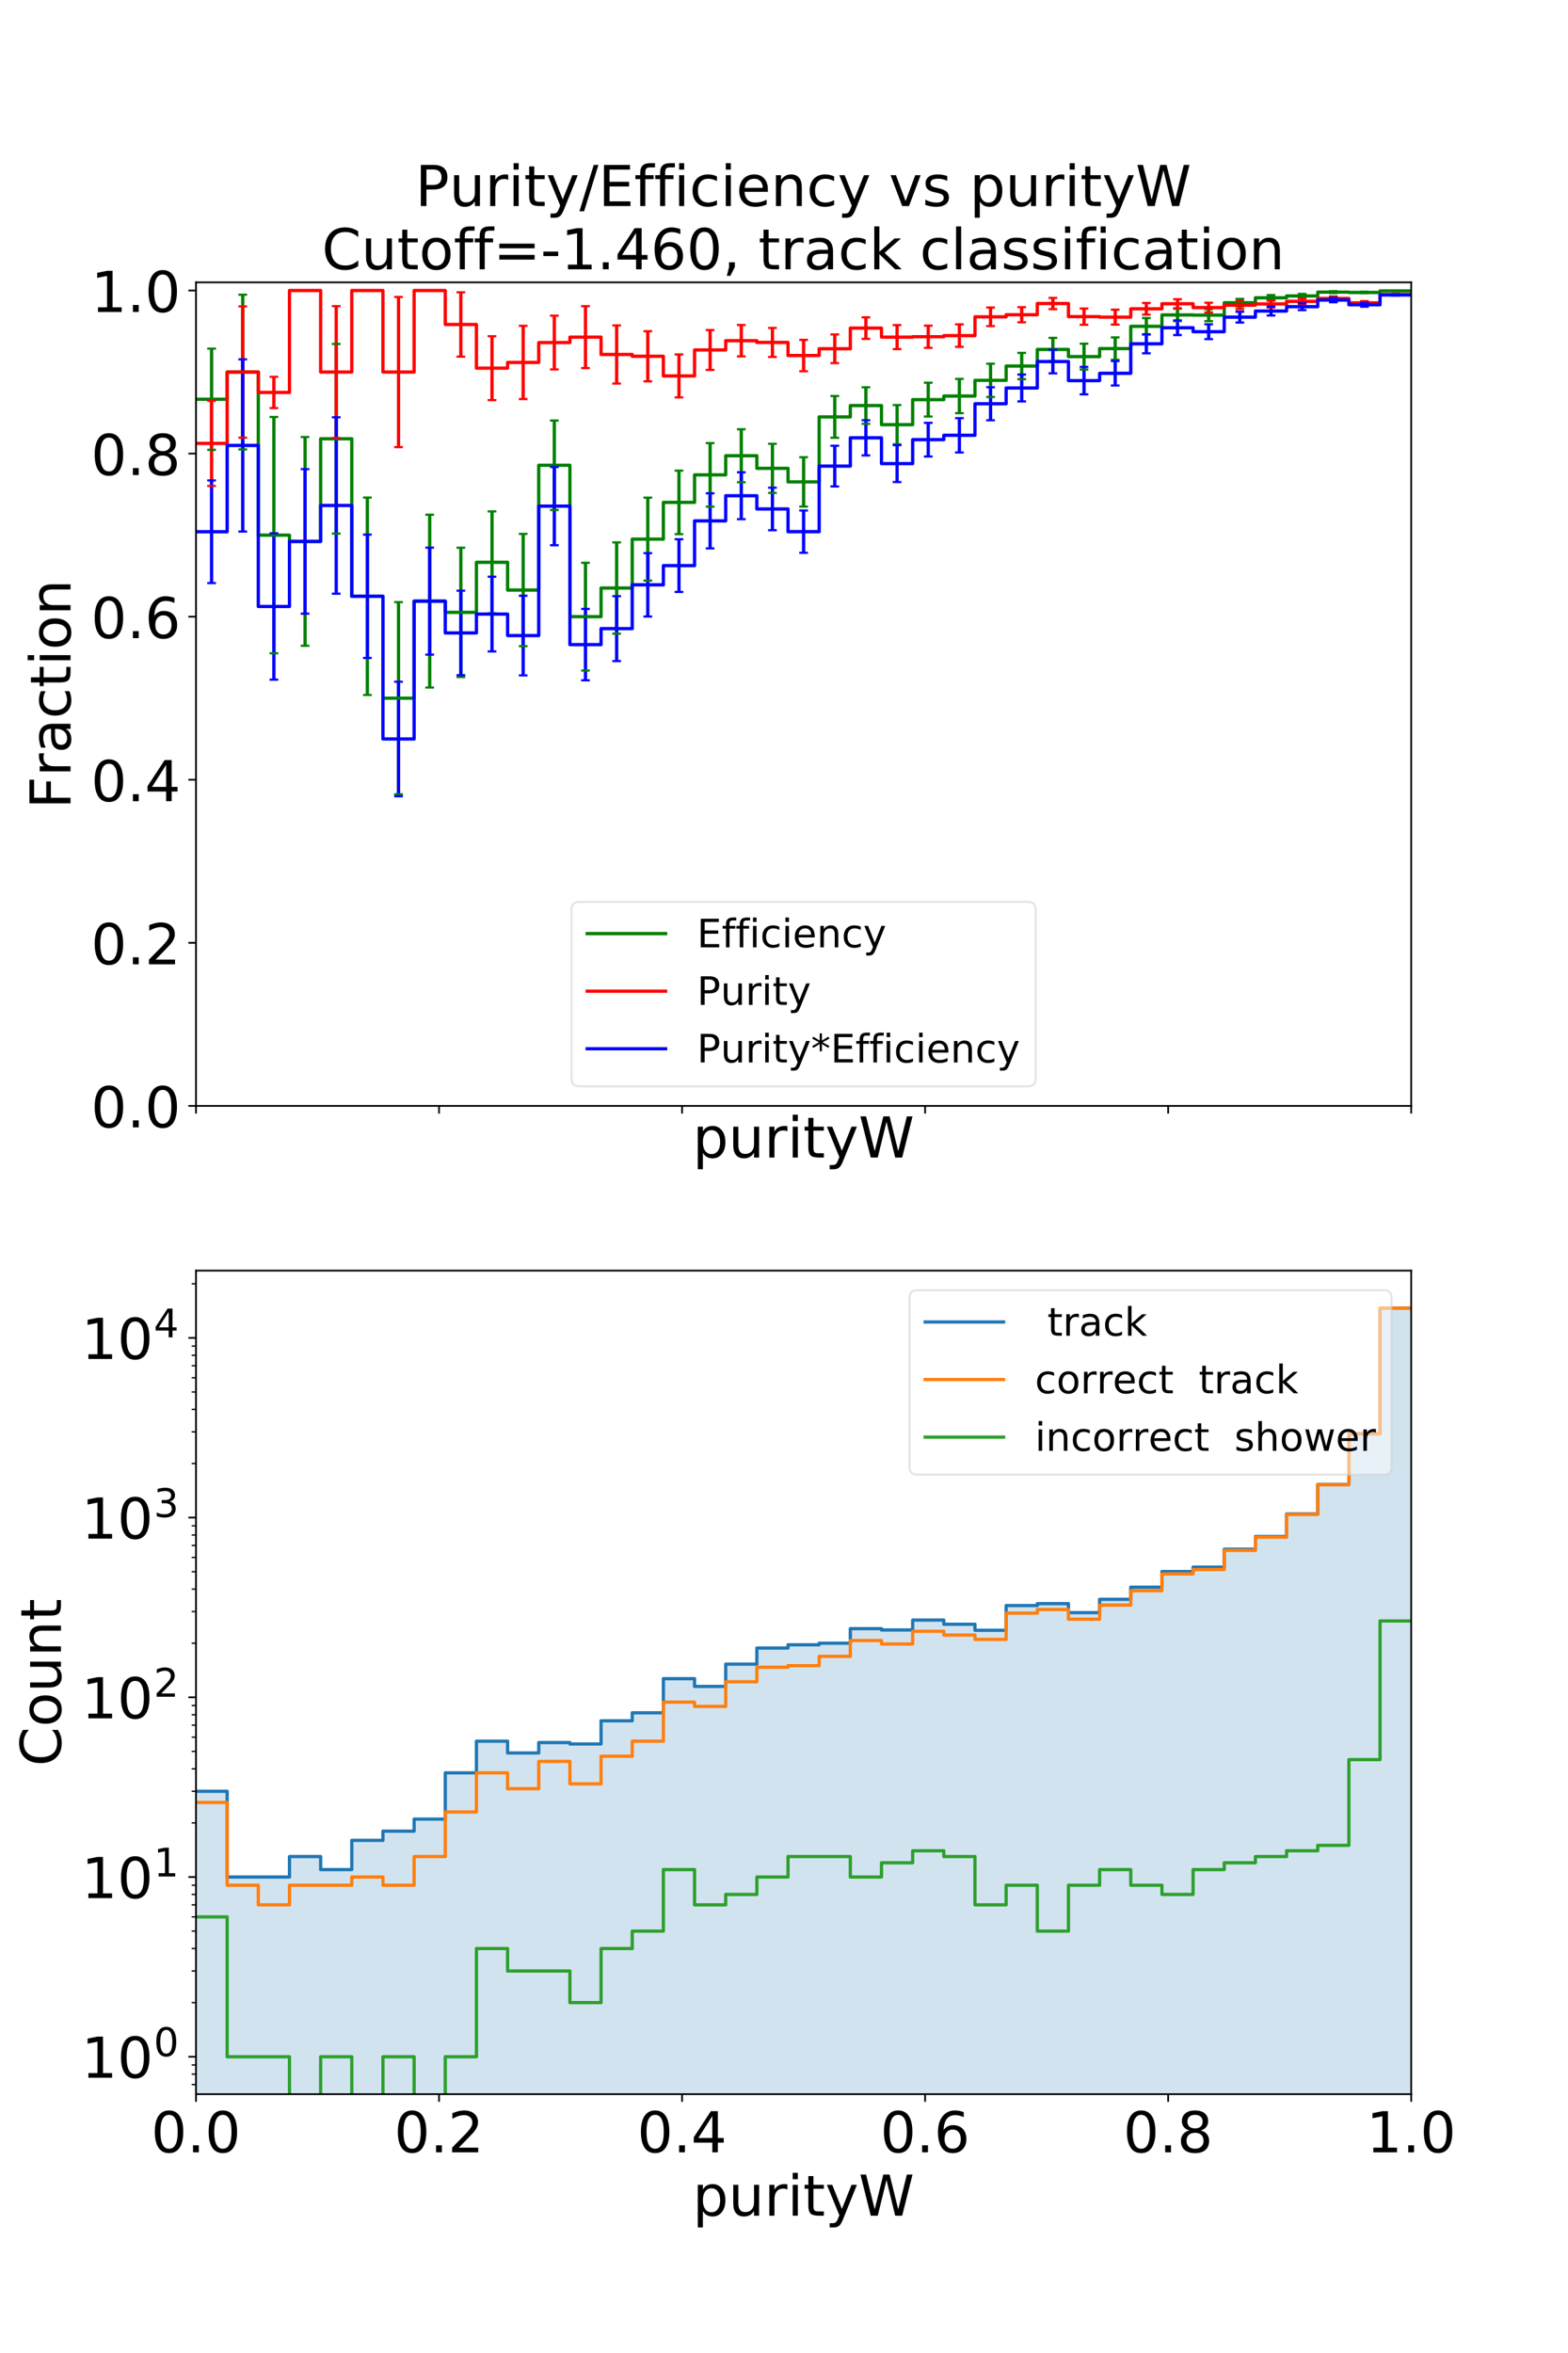 <?xml version="1.0" encoding="utf-8" standalone="no"?>
<!DOCTYPE svg PUBLIC "-//W3C//DTD SVG 1.1//EN"
  "http://www.w3.org/Graphics/SVG/1.1/DTD/svg11.dtd">
<!-- Created with matplotlib (https://matplotlib.org/) -->
<svg height="1080pt" version="1.1" viewBox="0 0 720 1080" width="720pt" xmlns="http://www.w3.org/2000/svg" xmlns:xlink="http://www.w3.org/1999/xlink">
 <defs>
  <style type="text/css">
*{stroke-linecap:butt;stroke-linejoin:round;}
  </style>
 </defs>
 <g id="figure_1">
  <g id="patch_1">
   <path d="M 0 1080 
L 720 1080 
L 720 0 
L 0 0 
z
" style="fill:#ffffff;"/>
  </g>
  <g id="axes_1">
   <g id="patch_2">
    <path d="M 90 507.6 
L 648 507.6 
L 648 129.6 
L 90 129.6 
z
" style="fill:#ffffff;"/>
   </g>
   <g id="matplotlib.axis_1">
    <g id="xtick_1">
     <g id="line2d_1">
      <defs>
       <path d="M 0 0 
L 0 3.5 
" id="m61257ba193" style="stroke:#000000;stroke-width:0.8;"/>
      </defs>
      <g>
       <use style="stroke:#000000;stroke-width:0.8;" x="90" xlink:href="#m61257ba193" y="507.6"/>
      </g>
     </g>
    </g>
    <g id="xtick_2">
     <g id="line2d_2">
      <g>
       <use style="stroke:#000000;stroke-width:0.8;" x="201.6" xlink:href="#m61257ba193" y="507.6"/>
      </g>
     </g>
    </g>
    <g id="xtick_3">
     <g id="line2d_3">
      <g>
       <use style="stroke:#000000;stroke-width:0.8;" x="313.2" xlink:href="#m61257ba193" y="507.6"/>
      </g>
     </g>
    </g>
    <g id="xtick_4">
     <g id="line2d_4">
      <g>
       <use style="stroke:#000000;stroke-width:0.8;" x="424.8" xlink:href="#m61257ba193" y="507.6"/>
      </g>
     </g>
    </g>
    <g id="xtick_5">
     <g id="line2d_5">
      <g>
       <use style="stroke:#000000;stroke-width:0.8;" x="536.4" xlink:href="#m61257ba193" y="507.6"/>
      </g>
     </g>
    </g>
    <g id="xtick_6">
     <g id="line2d_6">
      <g>
       <use style="stroke:#000000;stroke-width:0.8;" x="648" xlink:href="#m61257ba193" y="507.6"/>
      </g>
     </g>
    </g>
    <g id="text_1">
     <!-- purityW -->
     <defs>
      <path d="M 18.109 8.203 
L 18.109 -20.797 
L 9.078 -20.797 
L 9.078 54.688 
L 18.109 54.688 
L 18.109 46.391 
Q 20.953 51.266 25.266 53.625 
Q 29.594 56 35.594 56 
Q 45.562 56 51.781 48.094 
Q 58.016 40.188 58.016 27.297 
Q 58.016 14.406 51.781 6.484 
Q 45.562 -1.422 35.594 -1.422 
Q 29.594 -1.422 25.266 0.953 
Q 20.953 3.328 18.109 8.203 
z
M 48.688 27.297 
Q 48.688 37.203 44.609 42.844 
Q 40.531 48.484 33.406 48.484 
Q 26.266 48.484 22.188 42.844 
Q 18.109 37.203 18.109 27.297 
Q 18.109 17.391 22.188 11.75 
Q 26.266 6.109 33.406 6.109 
Q 40.531 6.109 44.609 11.75 
Q 48.688 17.391 48.688 27.297 
z
" id="DejaVuSans-112"/>
      <path d="M 8.5 21.578 
L 8.5 54.688 
L 17.484 54.688 
L 17.484 21.922 
Q 17.484 14.156 20.5 10.266 
Q 23.531 6.391 29.594 6.391 
Q 36.859 6.391 41.078 11.031 
Q 45.312 15.672 45.312 23.688 
L 45.312 54.688 
L 54.297 54.688 
L 54.297 0 
L 45.312 0 
L 45.312 8.406 
Q 42.047 3.422 37.719 1 
Q 33.406 -1.422 27.688 -1.422 
Q 18.266 -1.422 13.375 4.438 
Q 8.5 10.297 8.5 21.578 
z
M 31.109 56 
z
" id="DejaVuSans-117"/>
      <path d="M 41.109 46.297 
Q 39.594 47.172 37.812 47.578 
Q 36.031 48 33.891 48 
Q 26.266 48 22.188 43.047 
Q 18.109 38.094 18.109 28.812 
L 18.109 0 
L 9.078 0 
L 9.078 54.688 
L 18.109 54.688 
L 18.109 46.188 
Q 20.953 51.172 25.484 53.578 
Q 30.031 56 36.531 56 
Q 37.453 56 38.578 55.875 
Q 39.703 55.766 41.062 55.516 
z
" id="DejaVuSans-114"/>
      <path d="M 9.422 54.688 
L 18.406 54.688 
L 18.406 0 
L 9.422 0 
z
M 9.422 75.984 
L 18.406 75.984 
L 18.406 64.594 
L 9.422 64.594 
z
" id="DejaVuSans-105"/>
      <path d="M 18.312 70.219 
L 18.312 54.688 
L 36.812 54.688 
L 36.812 47.703 
L 18.312 47.703 
L 18.312 18.016 
Q 18.312 11.328 20.141 9.422 
Q 21.969 7.516 27.594 7.516 
L 36.812 7.516 
L 36.812 0 
L 27.594 0 
Q 17.188 0 13.234 3.875 
Q 9.281 7.766 9.281 18.016 
L 9.281 47.703 
L 2.688 47.703 
L 2.688 54.688 
L 9.281 54.688 
L 9.281 70.219 
z
" id="DejaVuSans-116"/>
      <path d="M 32.172 -5.078 
Q 28.375 -14.844 24.75 -17.812 
Q 21.141 -20.797 15.094 -20.797 
L 7.906 -20.797 
L 7.906 -13.281 
L 13.188 -13.281 
Q 16.891 -13.281 18.938 -11.516 
Q 21 -9.766 23.484 -3.219 
L 25.094 0.875 
L 2.984 54.688 
L 12.5 54.688 
L 29.594 11.922 
L 46.688 54.688 
L 56.203 54.688 
z
" id="DejaVuSans-121"/>
      <path d="M 3.328 72.906 
L 13.281 72.906 
L 28.609 11.281 
L 43.891 72.906 
L 54.984 72.906 
L 70.312 11.281 
L 85.594 72.906 
L 95.609 72.906 
L 77.297 0 
L 64.891 0 
L 49.516 63.281 
L 33.984 0 
L 21.578 0 
z
" id="DejaVuSans-87"/>
     </defs>
     <g transform="translate(318.065 531.295)scale(0.259 -0.259)">
      <use xlink:href="#DejaVuSans-112"/>
      <use x="63.477" xlink:href="#DejaVuSans-117"/>
      <use x="126.855" xlink:href="#DejaVuSans-114"/>
      <use x="167.969" xlink:href="#DejaVuSans-105"/>
      <use x="195.752" xlink:href="#DejaVuSans-116"/>
      <use x="234.961" xlink:href="#DejaVuSans-121"/>
      <use x="294.141" xlink:href="#DejaVuSans-87"/>
     </g>
    </g>
   </g>
   <g id="matplotlib.axis_2">
    <g id="ytick_1">
     <g id="line2d_7">
      <defs>
       <path d="M 0 0 
L -3.5 0 
" id="m3369579197" style="stroke:#000000;stroke-width:0.8;"/>
      </defs>
      <g>
       <use style="stroke:#000000;stroke-width:0.8;" x="90" xlink:href="#m3369579197" y="507.6"/>
      </g>
     </g>
     <g id="text_2">
      <!-- 0.0 -->
      <defs>
       <path d="M 31.781 66.406 
Q 24.172 66.406 20.328 58.906 
Q 16.5 51.422 16.5 36.375 
Q 16.5 21.391 20.328 13.891 
Q 24.172 6.391 31.781 6.391 
Q 39.453 6.391 43.281 13.891 
Q 47.125 21.391 47.125 36.375 
Q 47.125 51.422 43.281 58.906 
Q 39.453 66.406 31.781 66.406 
z
M 31.781 74.219 
Q 44.047 74.219 50.516 64.516 
Q 56.984 54.828 56.984 36.375 
Q 56.984 17.969 50.516 8.266 
Q 44.047 -1.422 31.781 -1.422 
Q 19.531 -1.422 13.062 8.266 
Q 6.594 17.969 6.594 36.375 
Q 6.594 54.828 13.062 64.516 
Q 19.531 74.219 31.781 74.219 
z
" id="DejaVuSans-48"/>
       <path d="M 10.688 12.406 
L 21 12.406 
L 21 0 
L 10.688 0 
z
" id="DejaVuSans-46"/>
      </defs>
      <g transform="translate(41.779 517.448)scale(0.259 -0.259)">
       <use xlink:href="#DejaVuSans-48"/>
       <use x="63.623" xlink:href="#DejaVuSans-46"/>
       <use x="95.41" xlink:href="#DejaVuSans-48"/>
      </g>
     </g>
    </g>
    <g id="ytick_2">
     <g id="line2d_8">
      <g>
       <use style="stroke:#000000;stroke-width:0.8;" x="90" xlink:href="#m3369579197" y="432.749"/>
      </g>
     </g>
     <g id="text_3">
      <!-- 0.2 -->
      <defs>
       <path d="M 19.188 8.297 
L 53.609 8.297 
L 53.609 0 
L 7.328 0 
L 7.328 8.297 
Q 12.938 14.109 22.625 23.891 
Q 32.328 33.688 34.812 36.531 
Q 39.547 41.844 41.422 45.531 
Q 43.312 49.219 43.312 52.781 
Q 43.312 58.594 39.234 62.25 
Q 35.156 65.922 28.609 65.922 
Q 23.969 65.922 18.812 64.312 
Q 13.672 62.703 7.812 59.422 
L 7.812 69.391 
Q 13.766 71.781 18.938 73 
Q 24.125 74.219 28.422 74.219 
Q 39.75 74.219 46.484 68.547 
Q 53.219 62.891 53.219 53.422 
Q 53.219 48.922 51.531 44.891 
Q 49.859 40.875 45.406 35.406 
Q 44.188 33.984 37.641 27.219 
Q 31.109 20.453 19.188 8.297 
z
" id="DejaVuSans-50"/>
      </defs>
      <g transform="translate(41.779 442.596)scale(0.259 -0.259)">
       <use xlink:href="#DejaVuSans-48"/>
       <use x="63.623" xlink:href="#DejaVuSans-46"/>
       <use x="95.41" xlink:href="#DejaVuSans-50"/>
      </g>
     </g>
    </g>
    <g id="ytick_3">
     <g id="line2d_9">
      <g>
       <use style="stroke:#000000;stroke-width:0.8;" x="90" xlink:href="#m3369579197" y="357.897"/>
      </g>
     </g>
     <g id="text_4">
      <!-- 0.4 -->
      <defs>
       <path d="M 37.797 64.312 
L 12.891 25.391 
L 37.797 25.391 
z
M 35.203 72.906 
L 47.609 72.906 
L 47.609 25.391 
L 58.016 25.391 
L 58.016 17.188 
L 47.609 17.188 
L 47.609 0 
L 37.797 0 
L 37.797 17.188 
L 4.891 17.188 
L 4.891 26.703 
z
" id="DejaVuSans-52"/>
      </defs>
      <g transform="translate(41.779 367.745)scale(0.259 -0.259)">
       <use xlink:href="#DejaVuSans-48"/>
       <use x="63.623" xlink:href="#DejaVuSans-46"/>
       <use x="95.41" xlink:href="#DejaVuSans-52"/>
      </g>
     </g>
    </g>
    <g id="ytick_4">
     <g id="line2d_10">
      <g>
       <use style="stroke:#000000;stroke-width:0.8;" x="90" xlink:href="#m3369579197" y="283.046"/>
      </g>
     </g>
     <g id="text_5">
      <!-- 0.6 -->
      <defs>
       <path d="M 33.016 40.375 
Q 26.375 40.375 22.484 35.828 
Q 18.609 31.297 18.609 23.391 
Q 18.609 15.531 22.484 10.953 
Q 26.375 6.391 33.016 6.391 
Q 39.656 6.391 43.531 10.953 
Q 47.406 15.531 47.406 23.391 
Q 47.406 31.297 43.531 35.828 
Q 39.656 40.375 33.016 40.375 
z
M 52.594 71.297 
L 52.594 62.312 
Q 48.875 64.062 45.094 64.984 
Q 41.312 65.922 37.594 65.922 
Q 27.828 65.922 22.672 59.328 
Q 17.531 52.734 16.797 39.406 
Q 19.672 43.656 24.016 45.922 
Q 28.375 48.188 33.594 48.188 
Q 44.578 48.188 50.953 41.516 
Q 57.328 34.859 57.328 23.391 
Q 57.328 12.156 50.688 5.359 
Q 44.047 -1.422 33.016 -1.422 
Q 20.359 -1.422 13.672 8.266 
Q 6.984 17.969 6.984 36.375 
Q 6.984 53.656 15.188 63.938 
Q 23.391 74.219 37.203 74.219 
Q 40.922 74.219 44.703 73.484 
Q 48.484 72.75 52.594 71.297 
z
" id="DejaVuSans-54"/>
      </defs>
      <g transform="translate(41.779 292.893)scale(0.259 -0.259)">
       <use xlink:href="#DejaVuSans-48"/>
       <use x="63.623" xlink:href="#DejaVuSans-46"/>
       <use x="95.41" xlink:href="#DejaVuSans-54"/>
      </g>
     </g>
    </g>
    <g id="ytick_5">
     <g id="line2d_11">
      <g>
       <use style="stroke:#000000;stroke-width:0.8;" x="90" xlink:href="#m3369579197" y="208.194"/>
      </g>
     </g>
     <g id="text_6">
      <!-- 0.8 -->
      <defs>
       <path d="M 31.781 34.625 
Q 24.75 34.625 20.719 30.859 
Q 16.703 27.094 16.703 20.516 
Q 16.703 13.922 20.719 10.156 
Q 24.75 6.391 31.781 6.391 
Q 38.812 6.391 42.859 10.172 
Q 46.922 13.969 46.922 20.516 
Q 46.922 27.094 42.891 30.859 
Q 38.875 34.625 31.781 34.625 
z
M 21.922 38.812 
Q 15.578 40.375 12.031 44.719 
Q 8.5 49.078 8.5 55.328 
Q 8.5 64.062 14.719 69.141 
Q 20.953 74.219 31.781 74.219 
Q 42.672 74.219 48.875 69.141 
Q 55.078 64.062 55.078 55.328 
Q 55.078 49.078 51.531 44.719 
Q 48 40.375 41.703 38.812 
Q 48.828 37.156 52.797 32.312 
Q 56.781 27.484 56.781 20.516 
Q 56.781 9.906 50.312 4.234 
Q 43.844 -1.422 31.781 -1.422 
Q 19.734 -1.422 13.25 4.234 
Q 6.781 9.906 6.781 20.516 
Q 6.781 27.484 10.781 32.312 
Q 14.797 37.156 21.922 38.812 
z
M 18.312 54.391 
Q 18.312 48.734 21.844 45.562 
Q 25.391 42.391 31.781 42.391 
Q 38.141 42.391 41.719 45.562 
Q 45.312 48.734 45.312 54.391 
Q 45.312 60.062 41.719 63.234 
Q 38.141 66.406 31.781 66.406 
Q 25.391 66.406 21.844 63.234 
Q 18.312 60.062 18.312 54.391 
z
" id="DejaVuSans-56"/>
      </defs>
      <g transform="translate(41.779 218.042)scale(0.259 -0.259)">
       <use xlink:href="#DejaVuSans-48"/>
       <use x="63.623" xlink:href="#DejaVuSans-46"/>
       <use x="95.41" xlink:href="#DejaVuSans-56"/>
      </g>
     </g>
    </g>
    <g id="ytick_6">
     <g id="line2d_12">
      <g>
       <use style="stroke:#000000;stroke-width:0.8;" x="90" xlink:href="#m3369579197" y="133.343"/>
      </g>
     </g>
     <g id="text_7">
      <!-- 1.0 -->
      <defs>
       <path d="M 12.406 8.297 
L 28.516 8.297 
L 28.516 63.922 
L 10.984 60.406 
L 10.984 69.391 
L 28.422 72.906 
L 38.281 72.906 
L 38.281 8.297 
L 54.391 8.297 
L 54.391 0 
L 12.406 0 
z
" id="DejaVuSans-49"/>
      </defs>
      <g transform="translate(41.779 143.19)scale(0.259 -0.259)">
       <use xlink:href="#DejaVuSans-49"/>
       <use x="63.623" xlink:href="#DejaVuSans-46"/>
       <use x="95.41" xlink:href="#DejaVuSans-48"/>
      </g>
     </g>
    </g>
    <g id="text_8">
     <!-- Fraction -->
     <defs>
      <path d="M 9.812 72.906 
L 51.703 72.906 
L 51.703 64.594 
L 19.672 64.594 
L 19.672 43.109 
L 48.578 43.109 
L 48.578 34.812 
L 19.672 34.812 
L 19.672 0 
L 9.812 0 
z
" id="DejaVuSans-70"/>
      <path d="M 34.281 27.484 
Q 23.391 27.484 19.188 25 
Q 14.984 22.516 14.984 16.5 
Q 14.984 11.719 18.141 8.906 
Q 21.297 6.109 26.703 6.109 
Q 34.188 6.109 38.703 11.406 
Q 43.219 16.703 43.219 25.484 
L 43.219 27.484 
z
M 52.203 31.203 
L 52.203 0 
L 43.219 0 
L 43.219 8.297 
Q 40.141 3.328 35.547 0.953 
Q 30.953 -1.422 24.312 -1.422 
Q 15.922 -1.422 10.953 3.297 
Q 6 8.016 6 15.922 
Q 6 25.141 12.172 29.828 
Q 18.359 34.516 30.609 34.516 
L 43.219 34.516 
L 43.219 35.406 
Q 43.219 41.609 39.141 45 
Q 35.062 48.391 27.688 48.391 
Q 23 48.391 18.547 47.266 
Q 14.109 46.141 10.016 43.891 
L 10.016 52.203 
Q 14.938 54.109 19.578 55.047 
Q 24.219 56 28.609 56 
Q 40.484 56 46.344 49.844 
Q 52.203 43.703 52.203 31.203 
z
" id="DejaVuSans-97"/>
      <path d="M 48.781 52.594 
L 48.781 44.188 
Q 44.969 46.297 41.141 47.344 
Q 37.312 48.391 33.406 48.391 
Q 24.656 48.391 19.812 42.844 
Q 14.984 37.312 14.984 27.297 
Q 14.984 17.281 19.812 11.734 
Q 24.656 6.203 33.406 6.203 
Q 37.312 6.203 41.141 7.25 
Q 44.969 8.297 48.781 10.406 
L 48.781 2.094 
Q 45.016 0.344 40.984 -0.531 
Q 36.969 -1.422 32.422 -1.422 
Q 20.062 -1.422 12.781 6.344 
Q 5.516 14.109 5.516 27.297 
Q 5.516 40.672 12.859 48.328 
Q 20.219 56 33.016 56 
Q 37.156 56 41.109 55.141 
Q 45.062 54.297 48.781 52.594 
z
" id="DejaVuSans-99"/>
      <path d="M 30.609 48.391 
Q 23.391 48.391 19.188 42.75 
Q 14.984 37.109 14.984 27.297 
Q 14.984 17.484 19.156 11.844 
Q 23.344 6.203 30.609 6.203 
Q 37.797 6.203 41.984 11.859 
Q 46.188 17.531 46.188 27.297 
Q 46.188 37.016 41.984 42.703 
Q 37.797 48.391 30.609 48.391 
z
M 30.609 56 
Q 42.328 56 49.016 48.375 
Q 55.719 40.766 55.719 27.297 
Q 55.719 13.875 49.016 6.219 
Q 42.328 -1.422 30.609 -1.422 
Q 18.844 -1.422 12.172 6.219 
Q 5.516 13.875 5.516 27.297 
Q 5.516 40.766 12.172 48.375 
Q 18.844 56 30.609 56 
z
" id="DejaVuSans-111"/>
      <path d="M 54.891 33.016 
L 54.891 0 
L 45.906 0 
L 45.906 32.719 
Q 45.906 40.484 42.875 44.328 
Q 39.844 48.188 33.797 48.188 
Q 26.516 48.188 22.312 43.547 
Q 18.109 38.922 18.109 30.906 
L 18.109 0 
L 9.078 0 
L 9.078 54.688 
L 18.109 54.688 
L 18.109 46.188 
Q 21.344 51.125 25.703 53.562 
Q 30.078 56 35.797 56 
Q 45.219 56 50.047 50.172 
Q 54.891 44.344 54.891 33.016 
z
" id="DejaVuSans-110"/>
     </defs>
     <g transform="translate(32.389 371.26)rotate(-90)scale(0.259 -0.259)">
      <use xlink:href="#DejaVuSans-70"/>
      <use x="57.41" xlink:href="#DejaVuSans-114"/>
      <use x="98.523" xlink:href="#DejaVuSans-97"/>
      <use x="159.803" xlink:href="#DejaVuSans-99"/>
      <use x="214.783" xlink:href="#DejaVuSans-116"/>
      <use x="253.992" xlink:href="#DejaVuSans-105"/>
      <use x="281.775" xlink:href="#DejaVuSans-111"/>
      <use x="342.957" xlink:href="#DejaVuSans-110"/>
     </g>
    </g>
   </g>
   <g id="LineCollection_1">
    <path clip-path="url(#p97322b4130)" d="M 97.154 206.471 
L 97.154 160.016 
" style="fill:none;stroke:#008000;stroke-width:1.5;"/>
    <path clip-path="url(#p97322b4130)" d="M 111.462 206.273 
L 111.462 135.263 
" style="fill:none;stroke:#008000;stroke-width:1.5;"/>
    <path clip-path="url(#p97322b4130)" d="M 125.769 299.855 
L 125.769 191.385 
" style="fill:none;stroke:#008000;stroke-width:1.5;"/>
    <path clip-path="url(#p97322b4130)" d="M 140.077 296.407 
L 140.077 200.591 
" style="fill:none;stroke:#008000;stroke-width:1.5;"/>
    <path clip-path="url(#p97322b4130)" d="M 154.385 244.912 
L 154.385 157.866 
" style="fill:none;stroke:#008000;stroke-width:1.5;"/>
    <path clip-path="url(#p97322b4130)" d="M 168.692 318.986 
L 168.692 228.392 
" style="fill:none;stroke:#008000;stroke-width:1.5;"/>
    <path clip-path="url(#p97322b4130)" d="M 183 364.578 
L 183 276.365 
" style="fill:none;stroke:#008000;stroke-width:1.5;"/>
    <path clip-path="url(#p97322b4130)" d="M 197.308 315.577 
L 197.308 236.256 
" style="fill:none;stroke:#008000;stroke-width:1.5;"/>
    <path clip-path="url(#p97322b4130)" d="M 211.615 310.752 
L 211.615 251.4 
" style="fill:none;stroke:#008000;stroke-width:1.5;"/>
    <path clip-path="url(#p97322b4130)" d="M 225.923 281.463 
L 225.923 234.727 
" style="fill:none;stroke:#008000;stroke-width:1.5;"/>
    <path clip-path="url(#p97322b4130)" d="M 240.231 296.6 
L 240.231 245.05 
" style="fill:none;stroke:#008000;stroke-width:1.5;"/>
    <path clip-path="url(#p97322b4130)" d="M 254.538 234.062 
L 254.538 193.019 
" style="fill:none;stroke:#008000;stroke-width:1.5;"/>
    <path clip-path="url(#p97322b4130)" d="M 268.846 307.768 
L 268.846 258.323 
" style="fill:none;stroke:#008000;stroke-width:1.5;"/>
    <path clip-path="url(#p97322b4130)" d="M 283.154 290.84 
L 283.154 248.952 
" style="fill:none;stroke:#008000;stroke-width:1.5;"/>
    <path clip-path="url(#p97322b4130)" d="M 297.462 266.472 
L 297.462 228.419 
" style="fill:none;stroke:#008000;stroke-width:1.5;"/>
    <path clip-path="url(#p97322b4130)" d="M 311.769 245.155 
L 311.769 216.026 
" style="fill:none;stroke:#008000;stroke-width:1.5;"/>
    <path clip-path="url(#p97322b4130)" d="M 326.077 232.556 
L 326.077 203.359 
" style="fill:none;stroke:#008000;stroke-width:1.5;"/>
    <path clip-path="url(#p97322b4130)" d="M 340.385 221.334 
L 340.385 197.011 
" style="fill:none;stroke:#008000;stroke-width:1.5;"/>
    <path clip-path="url(#p97322b4130)" d="M 354.692 226.234 
L 354.692 203.691 
" style="fill:none;stroke:#008000;stroke-width:1.5;"/>
    <path clip-path="url(#p97322b4130)" d="M 369 232.508 
L 369 209.849 
" style="fill:none;stroke:#008000;stroke-width:1.5;"/>
    <path clip-path="url(#p97322b4130)" d="M 383.308 200.93 
L 383.308 181.775 
" style="fill:none;stroke:#008000;stroke-width:1.5;"/>
    <path clip-path="url(#p97322b4130)" d="M 397.615 194.534 
L 397.615 177.75 
" style="fill:none;stroke:#008000;stroke-width:1.5;"/>
    <path clip-path="url(#p97322b4130)" d="M 411.923 203.943 
L 411.923 185.915 
" style="fill:none;stroke:#008000;stroke-width:1.5;"/>
    <path clip-path="url(#p97322b4130)" d="M 426.231 191.198 
L 426.231 175.66 
" style="fill:none;stroke:#008000;stroke-width:1.5;"/>
    <path clip-path="url(#p97322b4130)" d="M 440.538 189.643 
L 440.538 173.909 
" style="fill:none;stroke:#008000;stroke-width:1.5;"/>
    <path clip-path="url(#p97322b4130)" d="M 454.846 182.202 
L 454.846 166.947 
" style="fill:none;stroke:#008000;stroke-width:1.5;"/>
    <path clip-path="url(#p97322b4130)" d="M 469.154 174.023 
L 469.154 161.969 
" style="fill:none;stroke:#008000;stroke-width:1.5;"/>
    <path clip-path="url(#p97322b4130)" d="M 483.462 165.717 
L 483.462 155.078 
" style="fill:none;stroke:#008000;stroke-width:1.5;"/>
    <path clip-path="url(#p97322b4130)" d="M 497.769 169.626 
L 497.769 157.75 
" style="fill:none;stroke:#008000;stroke-width:1.5;"/>
    <path clip-path="url(#p97322b4130)" d="M 512.077 165.137 
L 512.077 154.861 
" style="fill:none;stroke:#008000;stroke-width:1.5;"/>
    <path clip-path="url(#p97322b4130)" d="M 526.385 153.56 
L 526.385 145.987 
" style="fill:none;stroke:#008000;stroke-width:1.5;"/>
    <path clip-path="url(#p97322b4130)" d="M 540.692 147.397 
L 540.692 141.698 
" style="fill:none;stroke:#008000;stroke-width:1.5;"/>
    <path clip-path="url(#p97322b4130)" d="M 555 147.423 
L 555 141.859 
" style="fill:none;stroke:#008000;stroke-width:1.5;"/>
    <path clip-path="url(#p97322b4130)" d="M 569.308 140.715 
L 569.308 137.193 
" style="fill:none;stroke:#008000;stroke-width:1.5;"/>
    <path clip-path="url(#p97322b4130)" d="M 583.615 137.936 
L 583.615 135.424 
" style="fill:none;stroke:#008000;stroke-width:1.5;"/>
    <path clip-path="url(#p97322b4130)" d="M 597.923 136.784 
L 597.923 134.901 
" style="fill:none;stroke:#008000;stroke-width:1.5;"/>
    <path clip-path="url(#p97322b4130)" d="M 612.231 134.501 
L 612.231 133.654 
" style="fill:none;stroke:#008000;stroke-width:1.5;"/>
    <path clip-path="url(#p97322b4130)" d="M 626.538 134.574 
L 626.538 133.899 
" style="fill:none;stroke:#008000;stroke-width:1.5;"/>
    <path clip-path="url(#p97322b4130)" d="M 640.846 133.645 
L 640.846 133.424 
" style="fill:none;stroke:#008000;stroke-width:1.5;"/>
   </g>
   <g id="LineCollection_2">
    <path clip-path="url(#p97322b4130)" d="M 97.154 223.067 
L 97.154 183.965 
" style="fill:none;stroke:#ff0000;stroke-width:1.5;"/>
    <path clip-path="url(#p97322b4130)" d="M 111.462 200.891 
L 111.462 140.646 
" style="fill:none;stroke:#ff0000;stroke-width:1.5;"/>
    <path clip-path="url(#p97322b4130)" d="M 125.769 187.299 
L 125.769 172.95 
" style="fill:none;stroke:#ff0000;stroke-width:1.5;"/>
    <path clip-path="url(#p97322b4130)" d="M 140.077 133.343 
L 140.077 133.343 
" style="fill:none;stroke:#ff0000;stroke-width:1.5;"/>
    <path clip-path="url(#p97322b4130)" d="M 154.385 201.015 
L 154.385 140.522 
" style="fill:none;stroke:#ff0000;stroke-width:1.5;"/>
    <path clip-path="url(#p97322b4130)" d="M 168.692 133.343 
L 168.692 133.343 
" style="fill:none;stroke:#ff0000;stroke-width:1.5;"/>
    <path clip-path="url(#p97322b4130)" d="M 183 205.234 
L 183 136.303 
" style="fill:none;stroke:#ff0000;stroke-width:1.5;"/>
    <path clip-path="url(#p97322b4130)" d="M 197.308 133.343 
L 197.308 133.343 
" style="fill:none;stroke:#ff0000;stroke-width:1.5;"/>
    <path clip-path="url(#p97322b4130)" d="M 211.615 163.705 
L 211.615 134.168 
" style="fill:none;stroke:#ff0000;stroke-width:1.5;"/>
    <path clip-path="url(#p97322b4130)" d="M 225.923 183.648 
L 225.923 154.324 
" style="fill:none;stroke:#ff0000;stroke-width:1.5;"/>
    <path clip-path="url(#p97322b4130)" d="M 240.231 183.172 
L 240.231 149.559 
" style="fill:none;stroke:#ff0000;stroke-width:1.5;"/>
    <path clip-path="url(#p97322b4130)" d="M 254.538 169.582 
L 254.538 144.881 
" style="fill:none;stroke:#ff0000;stroke-width:1.5;"/>
    <path clip-path="url(#p97322b4130)" d="M 268.846 168.937 
L 268.846 140.52 
" style="fill:none;stroke:#ff0000;stroke-width:1.5;"/>
    <path clip-path="url(#p97322b4130)" d="M 283.154 176.043 
L 283.154 149.349 
" style="fill:none;stroke:#ff0000;stroke-width:1.5;"/>
    <path clip-path="url(#p97322b4130)" d="M 297.462 175.023 
L 297.462 152.027 
" style="fill:none;stroke:#ff0000;stroke-width:1.5;"/>
    <path clip-path="url(#p97322b4130)" d="M 311.769 182.403 
L 311.769 162.698 
" style="fill:none;stroke:#ff0000;stroke-width:1.5;"/>
    <path clip-path="url(#p97322b4130)" d="M 326.077 169.782 
L 326.077 151.482 
" style="fill:none;stroke:#ff0000;stroke-width:1.5;"/>
    <path clip-path="url(#p97322b4130)" d="M 340.385 163.584 
L 340.385 149.164 
" style="fill:none;stroke:#ff0000;stroke-width:1.5;"/>
    <path clip-path="url(#p97322b4130)" d="M 354.692 163.838 
L 354.692 150.523 
" style="fill:none;stroke:#ff0000;stroke-width:1.5;"/>
    <path clip-path="url(#p97322b4130)" d="M 369 170.393 
L 369 155.99 
" style="fill:none;stroke:#ff0000;stroke-width:1.5;"/>
    <path clip-path="url(#p97322b4130)" d="M 383.308 166.648 
L 383.308 153.502 
" style="fill:none;stroke:#ff0000;stroke-width:1.5;"/>
    <path clip-path="url(#p97322b4130)" d="M 397.615 155.532 
L 397.615 145.647 
" style="fill:none;stroke:#ff0000;stroke-width:1.5;"/>
    <path clip-path="url(#p97322b4130)" d="M 411.923 160.251 
L 411.923 149.206 
" style="fill:none;stroke:#ff0000;stroke-width:1.5;"/>
    <path clip-path="url(#p97322b4130)" d="M 426.231 159.642 
L 426.231 149.469 
" style="fill:none;stroke:#ff0000;stroke-width:1.5;"/>
    <path clip-path="url(#p97322b4130)" d="M 440.538 159.208 
L 440.538 148.885 
" style="fill:none;stroke:#ff0000;stroke-width:1.5;"/>
    <path clip-path="url(#p97322b4130)" d="M 454.846 149.675 
L 454.846 141.156 
" style="fill:none;stroke:#ff0000;stroke-width:1.5;"/>
    <path clip-path="url(#p97322b4130)" d="M 469.154 147.927 
L 469.154 140.991 
" style="fill:none;stroke:#ff0000;stroke-width:1.5;"/>
    <path clip-path="url(#p97322b4130)" d="M 483.462 141.907 
L 483.462 136.735 
" style="fill:none;stroke:#ff0000;stroke-width:1.5;"/>
    <path clip-path="url(#p97322b4130)" d="M 497.769 149.064 
L 497.769 141.595 
" style="fill:none;stroke:#ff0000;stroke-width:1.5;"/>
    <path clip-path="url(#p97322b4130)" d="M 512.077 148.987 
L 512.077 142.131 
" style="fill:none;stroke:#ff0000;stroke-width:1.5;"/>
    <path clip-path="url(#p97322b4130)" d="M 526.385 144.413 
L 526.385 139.072 
" style="fill:none;stroke:#ff0000;stroke-width:1.5;"/>
    <path clip-path="url(#p97322b4130)" d="M 540.692 141.46 
L 540.692 137.347 
" style="fill:none;stroke:#ff0000;stroke-width:1.5;"/>
    <path clip-path="url(#p97322b4130)" d="M 555 143.413 
L 555 138.955 
" style="fill:none;stroke:#ff0000;stroke-width:1.5;"/>
    <path clip-path="url(#p97322b4130)" d="M 569.308 141.9 
L 569.308 138.211 
" style="fill:none;stroke:#ff0000;stroke-width:1.5;"/>
    <path clip-path="url(#p97322b4130)" d="M 583.615 141.121 
L 583.615 137.865 
" style="fill:none;stroke:#ff0000;stroke-width:1.5;"/>
    <path clip-path="url(#p97322b4130)" d="M 597.923 139.589 
L 597.923 137.029 
" style="fill:none;stroke:#ff0000;stroke-width:1.5;"/>
    <path clip-path="url(#p97322b4130)" d="M 612.231 137.905 
L 612.231 136.071 
" style="fill:none;stroke:#ff0000;stroke-width:1.5;"/>
    <path clip-path="url(#p97322b4130)" d="M 626.538 139.825 
L 626.538 138.205 
" style="fill:none;stroke:#ff0000;stroke-width:1.5;"/>
    <path clip-path="url(#p97322b4130)" d="M 640.846 135.521 
L 640.846 134.85 
" style="fill:none;stroke:#ff0000;stroke-width:1.5;"/>
   </g>
   <g id="LineCollection_3">
    <path clip-path="url(#p97322b4130)" d="M 97.154 267.611 
L 97.154 220.51 
" style="fill:none;stroke:#0000ff;stroke-width:1.5;"/>
    <path clip-path="url(#p97322b4130)" d="M 111.462 243.974 
L 111.462 164.929 
" style="fill:none;stroke:#0000ff;stroke-width:1.5;"/>
    <path clip-path="url(#p97322b4130)" d="M 125.769 311.964 
L 125.769 244.771 
" style="fill:none;stroke:#0000ff;stroke-width:1.5;"/>
    <path clip-path="url(#p97322b4130)" d="M 140.077 281.666 
L 140.077 215.332 
" style="fill:none;stroke:#0000ff;stroke-width:1.5;"/>
    <path clip-path="url(#p97322b4130)" d="M 154.385 272.502 
L 154.385 191.519 
" style="fill:none;stroke:#0000ff;stroke-width:1.5;"/>
    <path clip-path="url(#p97322b4130)" d="M 168.692 302 
L 168.692 245.379 
" style="fill:none;stroke:#0000ff;stroke-width:1.5;"/>
    <path clip-path="url(#p97322b4130)" d="M 183 365.469 
L 183 312.899 
" style="fill:none;stroke:#0000ff;stroke-width:1.5;"/>
    <path clip-path="url(#p97322b4130)" d="M 197.308 300.469 
L 197.308 251.365 
" style="fill:none;stroke:#0000ff;stroke-width:1.5;"/>
    <path clip-path="url(#p97322b4130)" d="M 211.615 309.91 
L 211.615 271.118 
" style="fill:none;stroke:#0000ff;stroke-width:1.5;"/>
    <path clip-path="url(#p97322b4130)" d="M 225.923 299.01 
L 225.923 264.705 
" style="fill:none;stroke:#0000ff;stroke-width:1.5;"/>
    <path clip-path="url(#p97322b4130)" d="M 240.231 309.995 
L 240.231 273.438 
" style="fill:none;stroke:#0000ff;stroke-width:1.5;"/>
    <path clip-path="url(#p97322b4130)" d="M 254.538 250.255 
L 254.538 214.365 
" style="fill:none;stroke:#0000ff;stroke-width:1.5;"/>
    <path clip-path="url(#p97322b4130)" d="M 268.846 312.257 
L 268.846 279.498 
" style="fill:none;stroke:#0000ff;stroke-width:1.5;"/>
    <path clip-path="url(#p97322b4130)" d="M 283.154 303.444 
L 283.154 273.635 
" style="fill:none;stroke:#0000ff;stroke-width:1.5;"/>
    <path clip-path="url(#p97322b4130)" d="M 297.462 282.976 
L 297.462 253.875 
" style="fill:none;stroke:#0000ff;stroke-width:1.5;"/>
    <path clip-path="url(#p97322b4130)" d="M 311.769 271.707 
L 311.769 247.515 
" style="fill:none;stroke:#0000ff;stroke-width:1.5;"/>
    <path clip-path="url(#p97322b4130)" d="M 326.077 251.72 
L 326.077 226.434 
" style="fill:none;stroke:#0000ff;stroke-width:1.5;"/>
    <path clip-path="url(#p97322b4130)" d="M 340.385 238.302 
L 340.385 216.773 
" style="fill:none;stroke:#0000ff;stroke-width:1.5;"/>
    <path clip-path="url(#p97322b4130)" d="M 354.692 243.359 
L 354.692 223.845 
" style="fill:none;stroke:#0000ff;stroke-width:1.5;"/>
    <path clip-path="url(#p97322b4130)" d="M 369 253.719 
L 369 234.325 
" style="fill:none;stroke:#0000ff;stroke-width:1.5;"/>
    <path clip-path="url(#p97322b4130)" d="M 383.308 223.286 
L 383.308 204.597 
" style="fill:none;stroke:#0000ff;stroke-width:1.5;"/>
    <path clip-path="url(#p97322b4130)" d="M 397.615 209.037 
L 397.615 192.875 
" style="fill:none;stroke:#0000ff;stroke-width:1.5;"/>
    <path clip-path="url(#p97322b4130)" d="M 411.923 221.264 
L 411.923 204.328 
" style="fill:none;stroke:#0000ff;stroke-width:1.5;"/>
    <path clip-path="url(#p97322b4130)" d="M 426.231 209.53 
L 426.231 194.076 
" style="fill:none;stroke:#0000ff;stroke-width:1.5;"/>
    <path clip-path="url(#p97322b4130)" d="M 440.538 207.677 
L 440.538 191.923 
" style="fill:none;stroke:#0000ff;stroke-width:1.5;"/>
    <path clip-path="url(#p97322b4130)" d="M 454.846 192.901 
L 454.846 177.734 
" style="fill:none;stroke:#0000ff;stroke-width:1.5;"/>
    <path clip-path="url(#p97322b4130)" d="M 469.154 184.252 
L 469.154 171.914 
" style="fill:none;stroke:#0000ff;stroke-width:1.5;"/>
    <path clip-path="url(#p97322b4130)" d="M 483.462 171.36 
L 483.462 160.528 
" style="fill:none;stroke:#0000ff;stroke-width:1.5;"/>
    <path clip-path="url(#p97322b4130)" d="M 497.769 181.001 
L 497.769 168.404 
" style="fill:none;stroke:#0000ff;stroke-width:1.5;"/>
    <path clip-path="url(#p97322b4130)" d="M 512.077 176.953 
L 512.077 165.737 
" style="fill:none;stroke:#0000ff;stroke-width:1.5;"/>
    <path clip-path="url(#p97322b4130)" d="M 526.385 162.168 
L 526.385 153.44 
" style="fill:none;stroke:#0000ff;stroke-width:1.5;"/>
    <path clip-path="url(#p97322b4130)" d="M 540.692 153.8 
L 540.692 147.055 
" style="fill:none;stroke:#0000ff;stroke-width:1.5;"/>
    <path clip-path="url(#p97322b4130)" d="M 555 155.659 
L 555 148.833 
" style="fill:none;stroke:#0000ff;stroke-width:1.5;"/>
    <path clip-path="url(#p97322b4130)" d="M 569.308 148.057 
L 569.308 143.075 
" style="fill:none;stroke:#0000ff;stroke-width:1.5;"/>
    <path clip-path="url(#p97322b4130)" d="M 583.615 144.801 
L 583.615 140.751 
" style="fill:none;stroke:#0000ff;stroke-width:1.5;"/>
    <path clip-path="url(#p97322b4130)" d="M 597.923 142.347 
L 597.923 139.204 
" style="fill:none;stroke:#0000ff;stroke-width:1.5;"/>
    <path clip-path="url(#p97322b4130)" d="M 612.231 138.722 
L 612.231 136.709 
" style="fill:none;stroke:#0000ff;stroke-width:1.5;"/>
    <path clip-path="url(#p97322b4130)" d="M 626.538 140.769 
L 626.538 139.022 
" style="fill:none;stroke:#0000ff;stroke-width:1.5;"/>
    <path clip-path="url(#p97322b4130)" d="M 640.846 135.729 
L 640.846 135.023 
" style="fill:none;stroke:#0000ff;stroke-width:1.5;"/>
   </g>
   <g id="line2d_13">
    <path clip-path="url(#p97322b4130)" d="M 90 183.244 
L 104.308 183.244 
L 104.308 170.768 
L 118.615 170.768 
L 118.615 245.62 
L 132.923 245.62 
L 132.923 248.499 
L 147.231 248.499 
L 147.231 201.389 
L 161.538 201.389 
L 161.538 273.689 
L 175.846 273.689 
L 175.846 320.471 
L 190.154 320.471 
L 190.154 275.917 
L 204.462 275.917 
L 204.462 281.076 
L 218.769 281.076 
L 218.769 258.095 
L 233.077 258.095 
L 233.077 270.825 
L 247.385 270.825 
L 247.385 213.541 
L 261.692 213.541 
L 261.692 283.046 
L 276 283.046 
L 276 269.896 
L 290.308 269.896 
L 290.308 247.445 
L 304.615 247.445 
L 304.615 230.591 
L 318.923 230.591 
L 318.923 217.957 
L 333.231 217.957 
L 333.231 209.173 
L 347.538 209.173 
L 347.538 214.963 
L 361.846 214.963 
L 361.846 221.179 
L 376.154 221.179 
L 376.154 191.352 
L 390.462 191.352 
L 390.462 186.142 
L 404.769 186.142 
L 404.769 194.929 
L 419.077 194.929 
L 419.077 183.429 
L 433.385 183.429 
L 433.385 181.776 
L 447.692 181.776 
L 447.692 174.574 
L 462 174.574 
L 462 167.996 
L 476.308 167.996 
L 476.308 160.397 
L 490.615 160.397 
L 490.615 163.688 
L 504.923 163.688 
L 504.923 159.999 
L 519.231 159.999 
L 519.231 149.773 
L 533.538 149.773 
L 533.538 144.548 
L 547.846 144.548 
L 547.846 144.641 
L 562.154 144.641 
L 562.154 138.954 
L 576.462 138.954 
L 576.462 136.68 
L 590.769 136.68 
L 590.769 135.842 
L 605.077 135.842 
L 605.077 134.077 
L 619.385 134.077 
L 619.385 134.236 
L 633.692 134.236 
L 633.692 133.534 
L 648 133.534 
" style="fill:none;stroke:#008000;stroke-linecap:square;stroke-width:1.5;"/>
   </g>
   <g id="line2d_14">
    <defs>
     <path d="M 2 0 
L -2 -0 
" id="m2791e2a62d" style="stroke:#008000;"/>
    </defs>
    <g clip-path="url(#p97322b4130)">
     <use style="fill:#008000;stroke:#008000;" x="97.154" xlink:href="#m2791e2a62d" y="206.471"/>
     <use style="fill:#008000;stroke:#008000;" x="111.462" xlink:href="#m2791e2a62d" y="206.273"/>
     <use style="fill:#008000;stroke:#008000;" x="125.769" xlink:href="#m2791e2a62d" y="299.855"/>
     <use style="fill:#008000;stroke:#008000;" x="140.077" xlink:href="#m2791e2a62d" y="296.407"/>
     <use style="fill:#008000;stroke:#008000;" x="154.385" xlink:href="#m2791e2a62d" y="244.912"/>
     <use style="fill:#008000;stroke:#008000;" x="168.692" xlink:href="#m2791e2a62d" y="318.986"/>
     <use style="fill:#008000;stroke:#008000;" x="183" xlink:href="#m2791e2a62d" y="364.578"/>
     <use style="fill:#008000;stroke:#008000;" x="197.308" xlink:href="#m2791e2a62d" y="315.577"/>
     <use style="fill:#008000;stroke:#008000;" x="211.615" xlink:href="#m2791e2a62d" y="310.752"/>
     <use style="fill:#008000;stroke:#008000;" x="225.923" xlink:href="#m2791e2a62d" y="281.463"/>
     <use style="fill:#008000;stroke:#008000;" x="240.231" xlink:href="#m2791e2a62d" y="296.6"/>
     <use style="fill:#008000;stroke:#008000;" x="254.538" xlink:href="#m2791e2a62d" y="234.062"/>
     <use style="fill:#008000;stroke:#008000;" x="268.846" xlink:href="#m2791e2a62d" y="307.768"/>
     <use style="fill:#008000;stroke:#008000;" x="283.154" xlink:href="#m2791e2a62d" y="290.84"/>
     <use style="fill:#008000;stroke:#008000;" x="297.462" xlink:href="#m2791e2a62d" y="266.472"/>
     <use style="fill:#008000;stroke:#008000;" x="311.769" xlink:href="#m2791e2a62d" y="245.155"/>
     <use style="fill:#008000;stroke:#008000;" x="326.077" xlink:href="#m2791e2a62d" y="232.556"/>
     <use style="fill:#008000;stroke:#008000;" x="340.385" xlink:href="#m2791e2a62d" y="221.334"/>
     <use style="fill:#008000;stroke:#008000;" x="354.692" xlink:href="#m2791e2a62d" y="226.234"/>
     <use style="fill:#008000;stroke:#008000;" x="369" xlink:href="#m2791e2a62d" y="232.508"/>
     <use style="fill:#008000;stroke:#008000;" x="383.308" xlink:href="#m2791e2a62d" y="200.93"/>
     <use style="fill:#008000;stroke:#008000;" x="397.615" xlink:href="#m2791e2a62d" y="194.534"/>
     <use style="fill:#008000;stroke:#008000;" x="411.923" xlink:href="#m2791e2a62d" y="203.943"/>
     <use style="fill:#008000;stroke:#008000;" x="426.231" xlink:href="#m2791e2a62d" y="191.198"/>
     <use style="fill:#008000;stroke:#008000;" x="440.538" xlink:href="#m2791e2a62d" y="189.643"/>
     <use style="fill:#008000;stroke:#008000;" x="454.846" xlink:href="#m2791e2a62d" y="182.202"/>
     <use style="fill:#008000;stroke:#008000;" x="469.154" xlink:href="#m2791e2a62d" y="174.023"/>
     <use style="fill:#008000;stroke:#008000;" x="483.462" xlink:href="#m2791e2a62d" y="165.717"/>
     <use style="fill:#008000;stroke:#008000;" x="497.769" xlink:href="#m2791e2a62d" y="169.626"/>
     <use style="fill:#008000;stroke:#008000;" x="512.077" xlink:href="#m2791e2a62d" y="165.137"/>
     <use style="fill:#008000;stroke:#008000;" x="526.385" xlink:href="#m2791e2a62d" y="153.56"/>
     <use style="fill:#008000;stroke:#008000;" x="540.692" xlink:href="#m2791e2a62d" y="147.397"/>
     <use style="fill:#008000;stroke:#008000;" x="555" xlink:href="#m2791e2a62d" y="147.423"/>
     <use style="fill:#008000;stroke:#008000;" x="569.308" xlink:href="#m2791e2a62d" y="140.715"/>
     <use style="fill:#008000;stroke:#008000;" x="583.615" xlink:href="#m2791e2a62d" y="137.936"/>
     <use style="fill:#008000;stroke:#008000;" x="597.923" xlink:href="#m2791e2a62d" y="136.784"/>
     <use style="fill:#008000;stroke:#008000;" x="612.231" xlink:href="#m2791e2a62d" y="134.501"/>
     <use style="fill:#008000;stroke:#008000;" x="626.538" xlink:href="#m2791e2a62d" y="134.574"/>
     <use style="fill:#008000;stroke:#008000;" x="640.846" xlink:href="#m2791e2a62d" y="133.645"/>
    </g>
   </g>
   <g id="line2d_15">
    <g clip-path="url(#p97322b4130)">
     <use style="fill:#008000;stroke:#008000;" x="97.154" xlink:href="#m2791e2a62d" y="160.016"/>
     <use style="fill:#008000;stroke:#008000;" x="111.462" xlink:href="#m2791e2a62d" y="135.263"/>
     <use style="fill:#008000;stroke:#008000;" x="125.769" xlink:href="#m2791e2a62d" y="191.385"/>
     <use style="fill:#008000;stroke:#008000;" x="140.077" xlink:href="#m2791e2a62d" y="200.591"/>
     <use style="fill:#008000;stroke:#008000;" x="154.385" xlink:href="#m2791e2a62d" y="157.866"/>
     <use style="fill:#008000;stroke:#008000;" x="168.692" xlink:href="#m2791e2a62d" y="228.392"/>
     <use style="fill:#008000;stroke:#008000;" x="183" xlink:href="#m2791e2a62d" y="276.365"/>
     <use style="fill:#008000;stroke:#008000;" x="197.308" xlink:href="#m2791e2a62d" y="236.256"/>
     <use style="fill:#008000;stroke:#008000;" x="211.615" xlink:href="#m2791e2a62d" y="251.4"/>
     <use style="fill:#008000;stroke:#008000;" x="225.923" xlink:href="#m2791e2a62d" y="234.727"/>
     <use style="fill:#008000;stroke:#008000;" x="240.231" xlink:href="#m2791e2a62d" y="245.05"/>
     <use style="fill:#008000;stroke:#008000;" x="254.538" xlink:href="#m2791e2a62d" y="193.019"/>
     <use style="fill:#008000;stroke:#008000;" x="268.846" xlink:href="#m2791e2a62d" y="258.323"/>
     <use style="fill:#008000;stroke:#008000;" x="283.154" xlink:href="#m2791e2a62d" y="248.952"/>
     <use style="fill:#008000;stroke:#008000;" x="297.462" xlink:href="#m2791e2a62d" y="228.419"/>
     <use style="fill:#008000;stroke:#008000;" x="311.769" xlink:href="#m2791e2a62d" y="216.026"/>
     <use style="fill:#008000;stroke:#008000;" x="326.077" xlink:href="#m2791e2a62d" y="203.359"/>
     <use style="fill:#008000;stroke:#008000;" x="340.385" xlink:href="#m2791e2a62d" y="197.011"/>
     <use style="fill:#008000;stroke:#008000;" x="354.692" xlink:href="#m2791e2a62d" y="203.691"/>
     <use style="fill:#008000;stroke:#008000;" x="369" xlink:href="#m2791e2a62d" y="209.849"/>
     <use style="fill:#008000;stroke:#008000;" x="383.308" xlink:href="#m2791e2a62d" y="181.775"/>
     <use style="fill:#008000;stroke:#008000;" x="397.615" xlink:href="#m2791e2a62d" y="177.75"/>
     <use style="fill:#008000;stroke:#008000;" x="411.923" xlink:href="#m2791e2a62d" y="185.915"/>
     <use style="fill:#008000;stroke:#008000;" x="426.231" xlink:href="#m2791e2a62d" y="175.66"/>
     <use style="fill:#008000;stroke:#008000;" x="440.538" xlink:href="#m2791e2a62d" y="173.909"/>
     <use style="fill:#008000;stroke:#008000;" x="454.846" xlink:href="#m2791e2a62d" y="166.947"/>
     <use style="fill:#008000;stroke:#008000;" x="469.154" xlink:href="#m2791e2a62d" y="161.969"/>
     <use style="fill:#008000;stroke:#008000;" x="483.462" xlink:href="#m2791e2a62d" y="155.078"/>
     <use style="fill:#008000;stroke:#008000;" x="497.769" xlink:href="#m2791e2a62d" y="157.75"/>
     <use style="fill:#008000;stroke:#008000;" x="512.077" xlink:href="#m2791e2a62d" y="154.861"/>
     <use style="fill:#008000;stroke:#008000;" x="526.385" xlink:href="#m2791e2a62d" y="145.987"/>
     <use style="fill:#008000;stroke:#008000;" x="540.692" xlink:href="#m2791e2a62d" y="141.698"/>
     <use style="fill:#008000;stroke:#008000;" x="555" xlink:href="#m2791e2a62d" y="141.859"/>
     <use style="fill:#008000;stroke:#008000;" x="569.308" xlink:href="#m2791e2a62d" y="137.193"/>
     <use style="fill:#008000;stroke:#008000;" x="583.615" xlink:href="#m2791e2a62d" y="135.424"/>
     <use style="fill:#008000;stroke:#008000;" x="597.923" xlink:href="#m2791e2a62d" y="134.901"/>
     <use style="fill:#008000;stroke:#008000;" x="612.231" xlink:href="#m2791e2a62d" y="133.654"/>
     <use style="fill:#008000;stroke:#008000;" x="626.538" xlink:href="#m2791e2a62d" y="133.899"/>
     <use style="fill:#008000;stroke:#008000;" x="640.846" xlink:href="#m2791e2a62d" y="133.424"/>
    </g>
   </g>
   <g id="line2d_16">
    <path clip-path="url(#p97322b4130)" d="M 90 203.516 
L 104.308 203.516 
L 104.308 170.768 
L 118.615 170.768 
L 118.615 180.125 
L 132.923 180.125 
L 132.923 133.343 
L 147.231 133.343 
L 147.231 170.768 
L 161.538 170.768 
L 161.538 133.343 
L 175.846 133.343 
L 175.846 170.768 
L 190.154 170.768 
L 190.154 133.343 
L 204.462 133.343 
L 204.462 148.937 
L 218.769 148.937 
L 218.769 168.986 
L 233.077 168.986 
L 233.077 166.365 
L 247.385 166.365 
L 247.385 157.231 
L 261.692 157.231 
L 261.692 154.729 
L 276 154.729 
L 276 162.696 
L 290.308 162.696 
L 290.308 163.525 
L 304.615 163.525 
L 304.615 172.55 
L 318.923 172.55 
L 318.923 160.632 
L 333.231 160.632 
L 333.231 156.374 
L 347.538 156.374 
L 347.538 157.181 
L 361.846 157.181 
L 361.846 163.191 
L 376.154 163.191 
L 376.154 160.075 
L 390.462 160.075 
L 390.462 150.589 
L 404.769 150.589 
L 404.769 154.729 
L 419.077 154.729 
L 419.077 154.556 
L 433.385 154.556 
L 433.385 154.046 
L 447.692 154.046 
L 447.692 145.415 
L 462 145.415 
L 462 144.459 
L 476.308 144.459 
L 476.308 139.321 
L 490.615 139.321 
L 490.615 145.329 
L 504.923 145.329 
L 504.923 145.559 
L 519.231 145.559 
L 519.231 141.742 
L 533.538 141.742 
L 533.538 139.403 
L 547.846 139.403 
L 547.846 141.184 
L 562.154 141.184 
L 562.154 140.056 
L 576.462 140.056 
L 576.462 139.493 
L 590.769 139.493 
L 590.769 138.309 
L 605.077 138.309 
L 605.077 136.988 
L 619.385 136.988 
L 619.385 139.015 
L 633.692 139.015 
L 633.692 135.186 
L 648 135.186 
" style="fill:none;stroke:#ff0000;stroke-linecap:square;stroke-width:1.5;"/>
   </g>
   <g id="line2d_17">
    <defs>
     <path d="M 2 0 
L -2 -0 
" id="m18b4ab292d" style="stroke:#ff0000;"/>
    </defs>
    <g clip-path="url(#p97322b4130)">
     <use style="fill:#ff0000;stroke:#ff0000;" x="97.154" xlink:href="#m18b4ab292d" y="223.067"/>
     <use style="fill:#ff0000;stroke:#ff0000;" x="111.462" xlink:href="#m18b4ab292d" y="200.891"/>
     <use style="fill:#ff0000;stroke:#ff0000;" x="125.769" xlink:href="#m18b4ab292d" y="187.299"/>
     <use style="fill:#ff0000;stroke:#ff0000;" x="140.077" xlink:href="#m18b4ab292d" y="133.343"/>
     <use style="fill:#ff0000;stroke:#ff0000;" x="154.385" xlink:href="#m18b4ab292d" y="201.015"/>
     <use style="fill:#ff0000;stroke:#ff0000;" x="168.692" xlink:href="#m18b4ab292d" y="133.343"/>
     <use style="fill:#ff0000;stroke:#ff0000;" x="183" xlink:href="#m18b4ab292d" y="205.234"/>
     <use style="fill:#ff0000;stroke:#ff0000;" x="197.308" xlink:href="#m18b4ab292d" y="133.343"/>
     <use style="fill:#ff0000;stroke:#ff0000;" x="211.615" xlink:href="#m18b4ab292d" y="163.705"/>
     <use style="fill:#ff0000;stroke:#ff0000;" x="225.923" xlink:href="#m18b4ab292d" y="183.648"/>
     <use style="fill:#ff0000;stroke:#ff0000;" x="240.231" xlink:href="#m18b4ab292d" y="183.172"/>
     <use style="fill:#ff0000;stroke:#ff0000;" x="254.538" xlink:href="#m18b4ab292d" y="169.582"/>
     <use style="fill:#ff0000;stroke:#ff0000;" x="268.846" xlink:href="#m18b4ab292d" y="168.937"/>
     <use style="fill:#ff0000;stroke:#ff0000;" x="283.154" xlink:href="#m18b4ab292d" y="176.043"/>
     <use style="fill:#ff0000;stroke:#ff0000;" x="297.462" xlink:href="#m18b4ab292d" y="175.023"/>
     <use style="fill:#ff0000;stroke:#ff0000;" x="311.769" xlink:href="#m18b4ab292d" y="182.403"/>
     <use style="fill:#ff0000;stroke:#ff0000;" x="326.077" xlink:href="#m18b4ab292d" y="169.782"/>
     <use style="fill:#ff0000;stroke:#ff0000;" x="340.385" xlink:href="#m18b4ab292d" y="163.584"/>
     <use style="fill:#ff0000;stroke:#ff0000;" x="354.692" xlink:href="#m18b4ab292d" y="163.838"/>
     <use style="fill:#ff0000;stroke:#ff0000;" x="369" xlink:href="#m18b4ab292d" y="170.393"/>
     <use style="fill:#ff0000;stroke:#ff0000;" x="383.308" xlink:href="#m18b4ab292d" y="166.648"/>
     <use style="fill:#ff0000;stroke:#ff0000;" x="397.615" xlink:href="#m18b4ab292d" y="155.532"/>
     <use style="fill:#ff0000;stroke:#ff0000;" x="411.923" xlink:href="#m18b4ab292d" y="160.251"/>
     <use style="fill:#ff0000;stroke:#ff0000;" x="426.231" xlink:href="#m18b4ab292d" y="159.642"/>
     <use style="fill:#ff0000;stroke:#ff0000;" x="440.538" xlink:href="#m18b4ab292d" y="159.208"/>
     <use style="fill:#ff0000;stroke:#ff0000;" x="454.846" xlink:href="#m18b4ab292d" y="149.675"/>
     <use style="fill:#ff0000;stroke:#ff0000;" x="469.154" xlink:href="#m18b4ab292d" y="147.927"/>
     <use style="fill:#ff0000;stroke:#ff0000;" x="483.462" xlink:href="#m18b4ab292d" y="141.907"/>
     <use style="fill:#ff0000;stroke:#ff0000;" x="497.769" xlink:href="#m18b4ab292d" y="149.064"/>
     <use style="fill:#ff0000;stroke:#ff0000;" x="512.077" xlink:href="#m18b4ab292d" y="148.987"/>
     <use style="fill:#ff0000;stroke:#ff0000;" x="526.385" xlink:href="#m18b4ab292d" y="144.413"/>
     <use style="fill:#ff0000;stroke:#ff0000;" x="540.692" xlink:href="#m18b4ab292d" y="141.46"/>
     <use style="fill:#ff0000;stroke:#ff0000;" x="555" xlink:href="#m18b4ab292d" y="143.413"/>
     <use style="fill:#ff0000;stroke:#ff0000;" x="569.308" xlink:href="#m18b4ab292d" y="141.9"/>
     <use style="fill:#ff0000;stroke:#ff0000;" x="583.615" xlink:href="#m18b4ab292d" y="141.121"/>
     <use style="fill:#ff0000;stroke:#ff0000;" x="597.923" xlink:href="#m18b4ab292d" y="139.589"/>
     <use style="fill:#ff0000;stroke:#ff0000;" x="612.231" xlink:href="#m18b4ab292d" y="137.905"/>
     <use style="fill:#ff0000;stroke:#ff0000;" x="626.538" xlink:href="#m18b4ab292d" y="139.825"/>
     <use style="fill:#ff0000;stroke:#ff0000;" x="640.846" xlink:href="#m18b4ab292d" y="135.521"/>
    </g>
   </g>
   <g id="line2d_18">
    <g clip-path="url(#p97322b4130)">
     <use style="fill:#ff0000;stroke:#ff0000;" x="97.154" xlink:href="#m18b4ab292d" y="183.965"/>
     <use style="fill:#ff0000;stroke:#ff0000;" x="111.462" xlink:href="#m18b4ab292d" y="140.646"/>
     <use style="fill:#ff0000;stroke:#ff0000;" x="125.769" xlink:href="#m18b4ab292d" y="172.95"/>
     <use style="fill:#ff0000;stroke:#ff0000;" x="140.077" xlink:href="#m18b4ab292d" y="133.343"/>
     <use style="fill:#ff0000;stroke:#ff0000;" x="154.385" xlink:href="#m18b4ab292d" y="140.522"/>
     <use style="fill:#ff0000;stroke:#ff0000;" x="168.692" xlink:href="#m18b4ab292d" y="133.343"/>
     <use style="fill:#ff0000;stroke:#ff0000;" x="183" xlink:href="#m18b4ab292d" y="136.303"/>
     <use style="fill:#ff0000;stroke:#ff0000;" x="197.308" xlink:href="#m18b4ab292d" y="133.343"/>
     <use style="fill:#ff0000;stroke:#ff0000;" x="211.615" xlink:href="#m18b4ab292d" y="134.168"/>
     <use style="fill:#ff0000;stroke:#ff0000;" x="225.923" xlink:href="#m18b4ab292d" y="154.324"/>
     <use style="fill:#ff0000;stroke:#ff0000;" x="240.231" xlink:href="#m18b4ab292d" y="149.559"/>
     <use style="fill:#ff0000;stroke:#ff0000;" x="254.538" xlink:href="#m18b4ab292d" y="144.881"/>
     <use style="fill:#ff0000;stroke:#ff0000;" x="268.846" xlink:href="#m18b4ab292d" y="140.52"/>
     <use style="fill:#ff0000;stroke:#ff0000;" x="283.154" xlink:href="#m18b4ab292d" y="149.349"/>
     <use style="fill:#ff0000;stroke:#ff0000;" x="297.462" xlink:href="#m18b4ab292d" y="152.027"/>
     <use style="fill:#ff0000;stroke:#ff0000;" x="311.769" xlink:href="#m18b4ab292d" y="162.698"/>
     <use style="fill:#ff0000;stroke:#ff0000;" x="326.077" xlink:href="#m18b4ab292d" y="151.482"/>
     <use style="fill:#ff0000;stroke:#ff0000;" x="340.385" xlink:href="#m18b4ab292d" y="149.164"/>
     <use style="fill:#ff0000;stroke:#ff0000;" x="354.692" xlink:href="#m18b4ab292d" y="150.523"/>
     <use style="fill:#ff0000;stroke:#ff0000;" x="369" xlink:href="#m18b4ab292d" y="155.99"/>
     <use style="fill:#ff0000;stroke:#ff0000;" x="383.308" xlink:href="#m18b4ab292d" y="153.502"/>
     <use style="fill:#ff0000;stroke:#ff0000;" x="397.615" xlink:href="#m18b4ab292d" y="145.647"/>
     <use style="fill:#ff0000;stroke:#ff0000;" x="411.923" xlink:href="#m18b4ab292d" y="149.206"/>
     <use style="fill:#ff0000;stroke:#ff0000;" x="426.231" xlink:href="#m18b4ab292d" y="149.469"/>
     <use style="fill:#ff0000;stroke:#ff0000;" x="440.538" xlink:href="#m18b4ab292d" y="148.885"/>
     <use style="fill:#ff0000;stroke:#ff0000;" x="454.846" xlink:href="#m18b4ab292d" y="141.156"/>
     <use style="fill:#ff0000;stroke:#ff0000;" x="469.154" xlink:href="#m18b4ab292d" y="140.991"/>
     <use style="fill:#ff0000;stroke:#ff0000;" x="483.462" xlink:href="#m18b4ab292d" y="136.735"/>
     <use style="fill:#ff0000;stroke:#ff0000;" x="497.769" xlink:href="#m18b4ab292d" y="141.595"/>
     <use style="fill:#ff0000;stroke:#ff0000;" x="512.077" xlink:href="#m18b4ab292d" y="142.131"/>
     <use style="fill:#ff0000;stroke:#ff0000;" x="526.385" xlink:href="#m18b4ab292d" y="139.072"/>
     <use style="fill:#ff0000;stroke:#ff0000;" x="540.692" xlink:href="#m18b4ab292d" y="137.347"/>
     <use style="fill:#ff0000;stroke:#ff0000;" x="555" xlink:href="#m18b4ab292d" y="138.955"/>
     <use style="fill:#ff0000;stroke:#ff0000;" x="569.308" xlink:href="#m18b4ab292d" y="138.211"/>
     <use style="fill:#ff0000;stroke:#ff0000;" x="583.615" xlink:href="#m18b4ab292d" y="137.865"/>
     <use style="fill:#ff0000;stroke:#ff0000;" x="597.923" xlink:href="#m18b4ab292d" y="137.029"/>
     <use style="fill:#ff0000;stroke:#ff0000;" x="612.231" xlink:href="#m18b4ab292d" y="136.071"/>
     <use style="fill:#ff0000;stroke:#ff0000;" x="626.538" xlink:href="#m18b4ab292d" y="138.205"/>
     <use style="fill:#ff0000;stroke:#ff0000;" x="640.846" xlink:href="#m18b4ab292d" y="134.85"/>
    </g>
   </g>
   <g id="line2d_19">
    <path clip-path="url(#p97322b4130)" d="M 90 244.06 
L 104.308 244.06 
L 104.308 204.451 
L 118.615 204.451 
L 118.615 278.367 
L 132.923 278.367 
L 132.923 248.499 
L 147.231 248.499 
L 147.231 232.01 
L 161.538 232.01 
L 161.538 273.689 
L 175.846 273.689 
L 175.846 339.184 
L 190.154 339.184 
L 190.154 275.917 
L 204.462 275.917 
L 204.462 290.514 
L 218.769 290.514 
L 218.769 281.857 
L 233.077 281.857 
L 233.077 291.717 
L 247.385 291.717 
L 247.385 232.31 
L 261.692 232.31 
L 261.692 295.877 
L 276 295.877 
L 276 288.539 
L 290.308 288.539 
L 290.308 268.426 
L 304.615 268.426 
L 304.615 259.611 
L 318.923 259.611 
L 318.923 239.077 
L 333.231 239.077 
L 333.231 227.537 
L 347.538 227.537 
L 347.538 233.602 
L 361.846 233.602 
L 361.846 244.022 
L 376.154 244.022 
L 376.154 213.942 
L 390.462 213.942 
L 390.462 200.956 
L 404.769 200.956 
L 404.769 212.796 
L 419.077 212.796 
L 419.077 201.803 
L 433.385 201.803 
L 433.385 199.8 
L 447.692 199.8 
L 447.692 185.317 
L 462 185.317 
L 462 178.083 
L 476.308 178.083 
L 476.308 165.944 
L 490.615 165.944 
L 490.615 174.703 
L 504.923 174.703 
L 504.923 171.345 
L 519.231 171.345 
L 519.231 157.804 
L 533.538 157.804 
L 533.538 150.427 
L 547.846 150.427 
L 547.846 152.246 
L 562.154 152.246 
L 562.154 145.566 
L 576.462 145.566 
L 576.462 142.776 
L 590.769 142.776 
L 590.769 140.776 
L 605.077 140.776 
L 605.077 137.716 
L 619.385 137.716 
L 619.385 139.895 
L 633.692 139.895 
L 633.692 135.376 
L 648 135.376 
" style="fill:none;stroke:#0000ff;stroke-linecap:square;stroke-width:1.5;"/>
   </g>
   <g id="line2d_20">
    <defs>
     <path d="M 2 0 
L -2 -0 
" id="mf078e5cf57" style="stroke:#0000ff;"/>
    </defs>
    <g clip-path="url(#p97322b4130)">
     <use style="fill:#0000ff;stroke:#0000ff;" x="97.154" xlink:href="#mf078e5cf57" y="267.611"/>
     <use style="fill:#0000ff;stroke:#0000ff;" x="111.462" xlink:href="#mf078e5cf57" y="243.974"/>
     <use style="fill:#0000ff;stroke:#0000ff;" x="125.769" xlink:href="#mf078e5cf57" y="311.964"/>
     <use style="fill:#0000ff;stroke:#0000ff;" x="140.077" xlink:href="#mf078e5cf57" y="281.666"/>
     <use style="fill:#0000ff;stroke:#0000ff;" x="154.385" xlink:href="#mf078e5cf57" y="272.502"/>
     <use style="fill:#0000ff;stroke:#0000ff;" x="168.692" xlink:href="#mf078e5cf57" y="302"/>
     <use style="fill:#0000ff;stroke:#0000ff;" x="183" xlink:href="#mf078e5cf57" y="365.469"/>
     <use style="fill:#0000ff;stroke:#0000ff;" x="197.308" xlink:href="#mf078e5cf57" y="300.469"/>
     <use style="fill:#0000ff;stroke:#0000ff;" x="211.615" xlink:href="#mf078e5cf57" y="309.91"/>
     <use style="fill:#0000ff;stroke:#0000ff;" x="225.923" xlink:href="#mf078e5cf57" y="299.01"/>
     <use style="fill:#0000ff;stroke:#0000ff;" x="240.231" xlink:href="#mf078e5cf57" y="309.995"/>
     <use style="fill:#0000ff;stroke:#0000ff;" x="254.538" xlink:href="#mf078e5cf57" y="250.255"/>
     <use style="fill:#0000ff;stroke:#0000ff;" x="268.846" xlink:href="#mf078e5cf57" y="312.257"/>
     <use style="fill:#0000ff;stroke:#0000ff;" x="283.154" xlink:href="#mf078e5cf57" y="303.444"/>
     <use style="fill:#0000ff;stroke:#0000ff;" x="297.462" xlink:href="#mf078e5cf57" y="282.976"/>
     <use style="fill:#0000ff;stroke:#0000ff;" x="311.769" xlink:href="#mf078e5cf57" y="271.707"/>
     <use style="fill:#0000ff;stroke:#0000ff;" x="326.077" xlink:href="#mf078e5cf57" y="251.72"/>
     <use style="fill:#0000ff;stroke:#0000ff;" x="340.385" xlink:href="#mf078e5cf57" y="238.302"/>
     <use style="fill:#0000ff;stroke:#0000ff;" x="354.692" xlink:href="#mf078e5cf57" y="243.359"/>
     <use style="fill:#0000ff;stroke:#0000ff;" x="369" xlink:href="#mf078e5cf57" y="253.719"/>
     <use style="fill:#0000ff;stroke:#0000ff;" x="383.308" xlink:href="#mf078e5cf57" y="223.286"/>
     <use style="fill:#0000ff;stroke:#0000ff;" x="397.615" xlink:href="#mf078e5cf57" y="209.037"/>
     <use style="fill:#0000ff;stroke:#0000ff;" x="411.923" xlink:href="#mf078e5cf57" y="221.264"/>
     <use style="fill:#0000ff;stroke:#0000ff;" x="426.231" xlink:href="#mf078e5cf57" y="209.53"/>
     <use style="fill:#0000ff;stroke:#0000ff;" x="440.538" xlink:href="#mf078e5cf57" y="207.677"/>
     <use style="fill:#0000ff;stroke:#0000ff;" x="454.846" xlink:href="#mf078e5cf57" y="192.901"/>
     <use style="fill:#0000ff;stroke:#0000ff;" x="469.154" xlink:href="#mf078e5cf57" y="184.252"/>
     <use style="fill:#0000ff;stroke:#0000ff;" x="483.462" xlink:href="#mf078e5cf57" y="171.36"/>
     <use style="fill:#0000ff;stroke:#0000ff;" x="497.769" xlink:href="#mf078e5cf57" y="181.001"/>
     <use style="fill:#0000ff;stroke:#0000ff;" x="512.077" xlink:href="#mf078e5cf57" y="176.953"/>
     <use style="fill:#0000ff;stroke:#0000ff;" x="526.385" xlink:href="#mf078e5cf57" y="162.168"/>
     <use style="fill:#0000ff;stroke:#0000ff;" x="540.692" xlink:href="#mf078e5cf57" y="153.8"/>
     <use style="fill:#0000ff;stroke:#0000ff;" x="555" xlink:href="#mf078e5cf57" y="155.659"/>
     <use style="fill:#0000ff;stroke:#0000ff;" x="569.308" xlink:href="#mf078e5cf57" y="148.057"/>
     <use style="fill:#0000ff;stroke:#0000ff;" x="583.615" xlink:href="#mf078e5cf57" y="144.801"/>
     <use style="fill:#0000ff;stroke:#0000ff;" x="597.923" xlink:href="#mf078e5cf57" y="142.347"/>
     <use style="fill:#0000ff;stroke:#0000ff;" x="612.231" xlink:href="#mf078e5cf57" y="138.722"/>
     <use style="fill:#0000ff;stroke:#0000ff;" x="626.538" xlink:href="#mf078e5cf57" y="140.769"/>
     <use style="fill:#0000ff;stroke:#0000ff;" x="640.846" xlink:href="#mf078e5cf57" y="135.729"/>
    </g>
   </g>
   <g id="line2d_21">
    <g clip-path="url(#p97322b4130)">
     <use style="fill:#0000ff;stroke:#0000ff;" x="97.154" xlink:href="#mf078e5cf57" y="220.51"/>
     <use style="fill:#0000ff;stroke:#0000ff;" x="111.462" xlink:href="#mf078e5cf57" y="164.929"/>
     <use style="fill:#0000ff;stroke:#0000ff;" x="125.769" xlink:href="#mf078e5cf57" y="244.771"/>
     <use style="fill:#0000ff;stroke:#0000ff;" x="140.077" xlink:href="#mf078e5cf57" y="215.332"/>
     <use style="fill:#0000ff;stroke:#0000ff;" x="154.385" xlink:href="#mf078e5cf57" y="191.519"/>
     <use style="fill:#0000ff;stroke:#0000ff;" x="168.692" xlink:href="#mf078e5cf57" y="245.379"/>
     <use style="fill:#0000ff;stroke:#0000ff;" x="183" xlink:href="#mf078e5cf57" y="312.899"/>
     <use style="fill:#0000ff;stroke:#0000ff;" x="197.308" xlink:href="#mf078e5cf57" y="251.365"/>
     <use style="fill:#0000ff;stroke:#0000ff;" x="211.615" xlink:href="#mf078e5cf57" y="271.118"/>
     <use style="fill:#0000ff;stroke:#0000ff;" x="225.923" xlink:href="#mf078e5cf57" y="264.705"/>
     <use style="fill:#0000ff;stroke:#0000ff;" x="240.231" xlink:href="#mf078e5cf57" y="273.438"/>
     <use style="fill:#0000ff;stroke:#0000ff;" x="254.538" xlink:href="#mf078e5cf57" y="214.365"/>
     <use style="fill:#0000ff;stroke:#0000ff;" x="268.846" xlink:href="#mf078e5cf57" y="279.498"/>
     <use style="fill:#0000ff;stroke:#0000ff;" x="283.154" xlink:href="#mf078e5cf57" y="273.635"/>
     <use style="fill:#0000ff;stroke:#0000ff;" x="297.462" xlink:href="#mf078e5cf57" y="253.875"/>
     <use style="fill:#0000ff;stroke:#0000ff;" x="311.769" xlink:href="#mf078e5cf57" y="247.515"/>
     <use style="fill:#0000ff;stroke:#0000ff;" x="326.077" xlink:href="#mf078e5cf57" y="226.434"/>
     <use style="fill:#0000ff;stroke:#0000ff;" x="340.385" xlink:href="#mf078e5cf57" y="216.773"/>
     <use style="fill:#0000ff;stroke:#0000ff;" x="354.692" xlink:href="#mf078e5cf57" y="223.845"/>
     <use style="fill:#0000ff;stroke:#0000ff;" x="369" xlink:href="#mf078e5cf57" y="234.325"/>
     <use style="fill:#0000ff;stroke:#0000ff;" x="383.308" xlink:href="#mf078e5cf57" y="204.597"/>
     <use style="fill:#0000ff;stroke:#0000ff;" x="397.615" xlink:href="#mf078e5cf57" y="192.875"/>
     <use style="fill:#0000ff;stroke:#0000ff;" x="411.923" xlink:href="#mf078e5cf57" y="204.328"/>
     <use style="fill:#0000ff;stroke:#0000ff;" x="426.231" xlink:href="#mf078e5cf57" y="194.076"/>
     <use style="fill:#0000ff;stroke:#0000ff;" x="440.538" xlink:href="#mf078e5cf57" y="191.923"/>
     <use style="fill:#0000ff;stroke:#0000ff;" x="454.846" xlink:href="#mf078e5cf57" y="177.734"/>
     <use style="fill:#0000ff;stroke:#0000ff;" x="469.154" xlink:href="#mf078e5cf57" y="171.914"/>
     <use style="fill:#0000ff;stroke:#0000ff;" x="483.462" xlink:href="#mf078e5cf57" y="160.528"/>
     <use style="fill:#0000ff;stroke:#0000ff;" x="497.769" xlink:href="#mf078e5cf57" y="168.404"/>
     <use style="fill:#0000ff;stroke:#0000ff;" x="512.077" xlink:href="#mf078e5cf57" y="165.737"/>
     <use style="fill:#0000ff;stroke:#0000ff;" x="526.385" xlink:href="#mf078e5cf57" y="153.44"/>
     <use style="fill:#0000ff;stroke:#0000ff;" x="540.692" xlink:href="#mf078e5cf57" y="147.055"/>
     <use style="fill:#0000ff;stroke:#0000ff;" x="555" xlink:href="#mf078e5cf57" y="148.833"/>
     <use style="fill:#0000ff;stroke:#0000ff;" x="569.308" xlink:href="#mf078e5cf57" y="143.075"/>
     <use style="fill:#0000ff;stroke:#0000ff;" x="583.615" xlink:href="#mf078e5cf57" y="140.751"/>
     <use style="fill:#0000ff;stroke:#0000ff;" x="597.923" xlink:href="#mf078e5cf57" y="139.204"/>
     <use style="fill:#0000ff;stroke:#0000ff;" x="612.231" xlink:href="#mf078e5cf57" y="136.709"/>
     <use style="fill:#0000ff;stroke:#0000ff;" x="626.538" xlink:href="#mf078e5cf57" y="139.022"/>
     <use style="fill:#0000ff;stroke:#0000ff;" x="640.846" xlink:href="#mf078e5cf57" y="135.023"/>
    </g>
   </g>
   <g id="patch_3">
    <path d="M 90 507.6 
L 90 129.6 
" style="fill:none;stroke:#000000;stroke-linecap:square;stroke-linejoin:miter;stroke-width:0.8;"/>
   </g>
   <g id="patch_4">
    <path d="M 648 507.6 
L 648 129.6 
" style="fill:none;stroke:#000000;stroke-linecap:square;stroke-linejoin:miter;stroke-width:0.8;"/>
   </g>
   <g id="patch_5">
    <path d="M 90 507.6 
L 648 507.6 
" style="fill:none;stroke:#000000;stroke-linecap:square;stroke-linejoin:miter;stroke-width:0.8;"/>
   </g>
   <g id="patch_6">
    <path d="M 90 129.6 
L 648 129.6 
" style="fill:none;stroke:#000000;stroke-linecap:square;stroke-linejoin:miter;stroke-width:0.8;"/>
   </g>
   <g id="text_9">
    <!-- Purity/Efficiency vs purityW -->
    <defs>
     <path d="M 19.672 64.797 
L 19.672 37.406 
L 32.078 37.406 
Q 38.969 37.406 42.719 40.969 
Q 46.484 44.531 46.484 51.125 
Q 46.484 57.672 42.719 61.234 
Q 38.969 64.797 32.078 64.797 
z
M 9.812 72.906 
L 32.078 72.906 
Q 44.344 72.906 50.609 67.359 
Q 56.891 61.812 56.891 51.125 
Q 56.891 40.328 50.609 34.812 
Q 44.344 29.297 32.078 29.297 
L 19.672 29.297 
L 19.672 0 
L 9.812 0 
z
" id="DejaVuSans-80"/>
     <path d="M 25.391 72.906 
L 33.688 72.906 
L 8.297 -9.281 
L 0 -9.281 
z
" id="DejaVuSans-47"/>
     <path d="M 9.812 72.906 
L 55.906 72.906 
L 55.906 64.594 
L 19.672 64.594 
L 19.672 43.016 
L 54.391 43.016 
L 54.391 34.719 
L 19.672 34.719 
L 19.672 8.297 
L 56.781 8.297 
L 56.781 0 
L 9.812 0 
z
" id="DejaVuSans-69"/>
     <path d="M 37.109 75.984 
L 37.109 68.5 
L 28.516 68.5 
Q 23.688 68.5 21.797 66.547 
Q 19.922 64.594 19.922 59.516 
L 19.922 54.688 
L 34.719 54.688 
L 34.719 47.703 
L 19.922 47.703 
L 19.922 0 
L 10.891 0 
L 10.891 47.703 
L 2.297 47.703 
L 2.297 54.688 
L 10.891 54.688 
L 10.891 58.5 
Q 10.891 67.625 15.141 71.797 
Q 19.391 75.984 28.609 75.984 
z
" id="DejaVuSans-102"/>
     <path d="M 56.203 29.594 
L 56.203 25.203 
L 14.891 25.203 
Q 15.484 15.922 20.484 11.062 
Q 25.484 6.203 34.422 6.203 
Q 39.594 6.203 44.453 7.469 
Q 49.312 8.734 54.109 11.281 
L 54.109 2.781 
Q 49.266 0.734 44.188 -0.344 
Q 39.109 -1.422 33.891 -1.422 
Q 20.797 -1.422 13.156 6.188 
Q 5.516 13.812 5.516 26.812 
Q 5.516 40.234 12.766 48.109 
Q 20.016 56 32.328 56 
Q 43.359 56 49.781 48.891 
Q 56.203 41.797 56.203 29.594 
z
M 47.219 32.234 
Q 47.125 39.594 43.094 43.984 
Q 39.062 48.391 32.422 48.391 
Q 24.906 48.391 20.391 44.141 
Q 15.875 39.891 15.188 32.172 
z
" id="DejaVuSans-101"/>
     <path id="DejaVuSans-32"/>
     <path d="M 2.984 54.688 
L 12.5 54.688 
L 29.594 8.797 
L 46.688 54.688 
L 56.203 54.688 
L 35.688 0 
L 23.484 0 
z
" id="DejaVuSans-118"/>
     <path d="M 44.281 53.078 
L 44.281 44.578 
Q 40.484 46.531 36.375 47.5 
Q 32.281 48.484 27.875 48.484 
Q 21.188 48.484 17.844 46.438 
Q 14.5 44.391 14.5 40.281 
Q 14.5 37.156 16.891 35.375 
Q 19.281 33.594 26.516 31.984 
L 29.594 31.297 
Q 39.156 29.25 43.188 25.516 
Q 47.219 21.781 47.219 15.094 
Q 47.219 7.469 41.188 3.016 
Q 35.156 -1.422 24.609 -1.422 
Q 20.219 -1.422 15.453 -0.562 
Q 10.688 0.297 5.422 2 
L 5.422 11.281 
Q 10.406 8.688 15.234 7.391 
Q 20.062 6.109 24.812 6.109 
Q 31.156 6.109 34.562 8.281 
Q 37.984 10.453 37.984 14.406 
Q 37.984 18.062 35.516 20.016 
Q 33.062 21.969 24.703 23.781 
L 21.578 24.516 
Q 13.234 26.266 9.516 29.906 
Q 5.812 33.547 5.812 39.891 
Q 5.812 47.609 11.281 51.797 
Q 16.75 56 26.812 56 
Q 31.781 56 36.172 55.266 
Q 40.578 54.547 44.281 53.078 
z
" id="DejaVuSans-115"/>
    </defs>
    <g transform="translate(190.709 94.575)scale(0.259 -0.259)">
     <use xlink:href="#DejaVuSans-80"/>
     <use x="60.287" xlink:href="#DejaVuSans-117"/>
     <use x="123.666" xlink:href="#DejaVuSans-114"/>
     <use x="164.779" xlink:href="#DejaVuSans-105"/>
     <use x="192.562" xlink:href="#DejaVuSans-116"/>
     <use x="231.771" xlink:href="#DejaVuSans-121"/>
     <use x="290.951" xlink:href="#DejaVuSans-47"/>
     <use x="324.643" xlink:href="#DejaVuSans-69"/>
     <use x="387.826" xlink:href="#DejaVuSans-102"/>
     <use x="423.031" xlink:href="#DejaVuSans-102"/>
     <use x="458.236" xlink:href="#DejaVuSans-105"/>
     <use x="486.02" xlink:href="#DejaVuSans-99"/>
     <use x="541" xlink:href="#DejaVuSans-105"/>
     <use x="568.783" xlink:href="#DejaVuSans-101"/>
     <use x="630.307" xlink:href="#DejaVuSans-110"/>
     <use x="693.686" xlink:href="#DejaVuSans-99"/>
     <use x="748.666" xlink:href="#DejaVuSans-121"/>
     <use x="807.846" xlink:href="#DejaVuSans-32"/>
     <use x="839.633" xlink:href="#DejaVuSans-118"/>
     <use x="898.812" xlink:href="#DejaVuSans-115"/>
     <use x="950.912" xlink:href="#DejaVuSans-32"/>
     <use x="982.699" xlink:href="#DejaVuSans-112"/>
     <use x="1046.176" xlink:href="#DejaVuSans-117"/>
     <use x="1109.555" xlink:href="#DejaVuSans-114"/>
     <use x="1150.668" xlink:href="#DejaVuSans-105"/>
     <use x="1178.451" xlink:href="#DejaVuSans-116"/>
     <use x="1217.66" xlink:href="#DejaVuSans-121"/>
     <use x="1276.84" xlink:href="#DejaVuSans-87"/>
    </g>
    <!-- Cutoff=-1.460, track classification -->
    <defs>
     <path d="M 64.406 67.281 
L 64.406 56.891 
Q 59.422 61.531 53.781 63.812 
Q 48.141 66.109 41.797 66.109 
Q 29.297 66.109 22.656 58.469 
Q 16.016 50.828 16.016 36.375 
Q 16.016 21.969 22.656 14.328 
Q 29.297 6.688 41.797 6.688 
Q 48.141 6.688 53.781 8.984 
Q 59.422 11.281 64.406 15.922 
L 64.406 5.609 
Q 59.234 2.094 53.438 0.328 
Q 47.656 -1.422 41.219 -1.422 
Q 24.656 -1.422 15.125 8.703 
Q 5.609 18.844 5.609 36.375 
Q 5.609 53.953 15.125 64.078 
Q 24.656 74.219 41.219 74.219 
Q 47.75 74.219 53.531 72.484 
Q 59.328 70.75 64.406 67.281 
z
" id="DejaVuSans-67"/>
     <path d="M 10.594 45.406 
L 73.188 45.406 
L 73.188 37.203 
L 10.594 37.203 
z
M 10.594 25.484 
L 73.188 25.484 
L 73.188 17.188 
L 10.594 17.188 
z
" id="DejaVuSans-61"/>
     <path d="M 4.891 31.391 
L 31.203 31.391 
L 31.203 23.391 
L 4.891 23.391 
z
" id="DejaVuSans-45"/>
     <path d="M 11.719 12.406 
L 22.016 12.406 
L 22.016 4 
L 14.016 -11.625 
L 7.719 -11.625 
L 11.719 4 
z
" id="DejaVuSans-44"/>
     <path d="M 9.078 75.984 
L 18.109 75.984 
L 18.109 31.109 
L 44.922 54.688 
L 56.391 54.688 
L 27.391 29.109 
L 57.625 0 
L 45.906 0 
L 18.109 26.703 
L 18.109 0 
L 9.078 0 
z
" id="DejaVuSans-107"/>
     <path d="M 9.422 75.984 
L 18.406 75.984 
L 18.406 0 
L 9.422 0 
z
" id="DejaVuSans-108"/>
    </defs>
    <g transform="translate(147.799 123.6)scale(0.259 -0.259)">
     <use xlink:href="#DejaVuSans-67"/>
     <use x="69.824" xlink:href="#DejaVuSans-117"/>
     <use x="133.203" xlink:href="#DejaVuSans-116"/>
     <use x="172.412" xlink:href="#DejaVuSans-111"/>
     <use x="233.594" xlink:href="#DejaVuSans-102"/>
     <use x="268.799" xlink:href="#DejaVuSans-102"/>
     <use x="304.004" xlink:href="#DejaVuSans-61"/>
     <use x="387.793" xlink:href="#DejaVuSans-45"/>
     <use x="423.877" xlink:href="#DejaVuSans-49"/>
     <use x="487.5" xlink:href="#DejaVuSans-46"/>
     <use x="519.287" xlink:href="#DejaVuSans-52"/>
     <use x="582.91" xlink:href="#DejaVuSans-54"/>
     <use x="646.533" xlink:href="#DejaVuSans-48"/>
     <use x="710.156" xlink:href="#DejaVuSans-44"/>
     <use x="741.943" xlink:href="#DejaVuSans-32"/>
     <use x="773.73" xlink:href="#DejaVuSans-116"/>
     <use x="812.939" xlink:href="#DejaVuSans-114"/>
     <use x="854.053" xlink:href="#DejaVuSans-97"/>
     <use x="915.332" xlink:href="#DejaVuSans-99"/>
     <use x="970.312" xlink:href="#DejaVuSans-107"/>
     <use x="1028.223" xlink:href="#DejaVuSans-32"/>
     <use x="1060.01" xlink:href="#DejaVuSans-99"/>
     <use x="1114.99" xlink:href="#DejaVuSans-108"/>
     <use x="1142.773" xlink:href="#DejaVuSans-97"/>
     <use x="1204.053" xlink:href="#DejaVuSans-115"/>
     <use x="1256.152" xlink:href="#DejaVuSans-115"/>
     <use x="1308.252" xlink:href="#DejaVuSans-105"/>
     <use x="1336.035" xlink:href="#DejaVuSans-102"/>
     <use x="1371.24" xlink:href="#DejaVuSans-105"/>
     <use x="1399.023" xlink:href="#DejaVuSans-99"/>
     <use x="1454.004" xlink:href="#DejaVuSans-97"/>
     <use x="1515.283" xlink:href="#DejaVuSans-116"/>
     <use x="1554.492" xlink:href="#DejaVuSans-105"/>
     <use x="1582.275" xlink:href="#DejaVuSans-111"/>
     <use x="1643.457" xlink:href="#DejaVuSans-110"/>
    </g>
   </g>
   <g id="legend_1">
    <g id="patch_7">
     <path d="M 266.026 498.6 
L 471.974 498.6 
Q 475.574 498.6 475.574 495 
L 475.574 417.538 
Q 475.574 413.938 471.974 413.938 
L 266.026 413.938 
Q 262.426 413.938 262.426 417.538 
L 262.426 495 
Q 262.426 498.6 266.026 498.6 
z
" style="fill:#ffffff;opacity:0.5;stroke:#cccccc;stroke-linejoin:miter;"/>
    </g>
    <g id="line2d_22">
     <path d="M 269.626 428.515 
L 305.626 428.515 
" style="fill:none;stroke:#008000;stroke-linecap:square;stroke-width:1.5;"/>
    </g>
    <g id="line2d_23"/>
    <g id="text_10">
     <!-- Efficiency -->
     <g transform="translate(320.026 434.815)scale(0.18 -0.18)">
      <use xlink:href="#DejaVuSans-69"/>
      <use x="63.184" xlink:href="#DejaVuSans-102"/>
      <use x="98.389" xlink:href="#DejaVuSans-102"/>
      <use x="133.594" xlink:href="#DejaVuSans-105"/>
      <use x="161.377" xlink:href="#DejaVuSans-99"/>
      <use x="216.357" xlink:href="#DejaVuSans-105"/>
      <use x="244.141" xlink:href="#DejaVuSans-101"/>
      <use x="305.664" xlink:href="#DejaVuSans-110"/>
      <use x="369.043" xlink:href="#DejaVuSans-99"/>
      <use x="424.023" xlink:href="#DejaVuSans-121"/>
     </g>
    </g>
    <g id="line2d_24">
     <path d="M 269.626 454.936 
L 305.626 454.936 
" style="fill:none;stroke:#ff0000;stroke-linecap:square;stroke-width:1.5;"/>
    </g>
    <g id="line2d_25"/>
    <g id="text_11">
     <!-- Purity -->
     <g transform="translate(320.026 461.236)scale(0.18 -0.18)">
      <use xlink:href="#DejaVuSans-80"/>
      <use x="60.287" xlink:href="#DejaVuSans-117"/>
      <use x="123.666" xlink:href="#DejaVuSans-114"/>
      <use x="164.779" xlink:href="#DejaVuSans-105"/>
      <use x="192.562" xlink:href="#DejaVuSans-116"/>
      <use x="231.771" xlink:href="#DejaVuSans-121"/>
     </g>
    </g>
    <g id="line2d_26">
     <path d="M 269.626 481.357 
L 305.626 481.357 
" style="fill:none;stroke:#0000ff;stroke-linecap:square;stroke-width:1.5;"/>
    </g>
    <g id="line2d_27"/>
    <g id="text_12">
     <!-- Purity*Efficiency -->
     <defs>
      <path d="M 47.016 60.891 
L 29.5 51.422 
L 47.016 41.891 
L 44.188 37.109 
L 27.781 47.016 
L 27.781 28.609 
L 22.219 28.609 
L 22.219 47.016 
L 5.812 37.109 
L 2.984 41.891 
L 20.516 51.422 
L 2.984 60.891 
L 5.812 65.719 
L 22.219 55.812 
L 22.219 74.219 
L 27.781 74.219 
L 27.781 55.812 
L 44.188 65.719 
z
" id="DejaVuSans-42"/>
     </defs>
     <g transform="translate(320.026 487.657)scale(0.18 -0.18)">
      <use xlink:href="#DejaVuSans-80"/>
      <use x="60.287" xlink:href="#DejaVuSans-117"/>
      <use x="123.666" xlink:href="#DejaVuSans-114"/>
      <use x="164.779" xlink:href="#DejaVuSans-105"/>
      <use x="192.562" xlink:href="#DejaVuSans-116"/>
      <use x="231.771" xlink:href="#DejaVuSans-121"/>
      <use x="290.951" xlink:href="#DejaVuSans-42"/>
      <use x="340.951" xlink:href="#DejaVuSans-69"/>
      <use x="404.135" xlink:href="#DejaVuSans-102"/>
      <use x="439.34" xlink:href="#DejaVuSans-102"/>
      <use x="474.545" xlink:href="#DejaVuSans-105"/>
      <use x="502.328" xlink:href="#DejaVuSans-99"/>
      <use x="557.309" xlink:href="#DejaVuSans-105"/>
      <use x="585.092" xlink:href="#DejaVuSans-101"/>
      <use x="646.615" xlink:href="#DejaVuSans-110"/>
      <use x="709.994" xlink:href="#DejaVuSans-99"/>
      <use x="764.975" xlink:href="#DejaVuSans-121"/>
     </g>
    </g>
   </g>
  </g>
  <g id="axes_2">
   <g id="patch_8">
    <path d="M 90 961.2 
L 648 961.2 
L 648 583.2 
L 90 583.2 
z
" style="fill:#ffffff;"/>
   </g>
   <g id="patch_9">
    <path clip-path="url(#p383abe1ca5)" d="M 90 83429.637 
L 90 822.177 
L 104.308 822.177 
L 104.308 861.533 
L 118.615 861.533 
L 118.615 861.533 
L 132.923 861.533 
L 132.923 852.134 
L 147.231 852.134 
L 147.231 858.118 
L 161.538 858.118 
L 161.538 844.696 
L 175.846 844.696 
L 175.846 840.476 
L 190.154 840.476 
L 190.154 834.954 
L 204.462 834.954 
L 204.462 813.709 
L 218.769 813.709 
L 218.769 799.184 
L 233.077 799.184 
L 233.077 804.601 
L 247.385 804.601 
L 247.385 799.818 
L 261.692 799.818 
L 261.692 800.463 
L 276 800.463 
L 276 789.833 
L 290.308 789.833 
L 290.308 786.156 
L 304.615 786.156 
L 304.615 770.485 
L 318.923 770.485 
L 318.923 774.04 
L 333.231 774.04 
L 333.231 763.813 
L 347.538 763.813 
L 347.538 756.433 
L 361.846 756.433 
L 361.846 754.94 
L 376.154 754.94 
L 376.154 754.216 
L 390.462 754.216 
L 390.462 747.536 
L 404.769 747.536 
L 404.769 748.136 
L 419.077 748.136 
L 419.077 743.599 
L 433.385 743.599 
L 433.385 745.513 
L 447.692 745.513 
L 447.692 748.287 
L 462 748.287 
L 462 736.934 
L 476.308 736.934 
L 476.308 736.061 
L 490.615 736.061 
L 490.615 740.172 
L 504.923 740.172 
L 504.923 734.067 
L 519.231 734.067 
L 519.231 728.501 
L 533.538 728.501 
L 533.538 721.32 
L 547.846 721.32 
L 547.846 719.305 
L 562.154 719.305 
L 562.154 711.068 
L 576.462 711.068 
L 576.462 705.233 
L 590.769 705.233 
L 590.769 694.882 
L 605.077 694.882 
L 605.077 681.374 
L 619.385 681.374 
L 619.385 658.039 
L 633.692 658.039 
L 633.692 600.382 
L 648 600.382 
L 648 83429.637 
z
" style="fill:#1f77b4;opacity:0.2;"/>
   </g>
   <g id="matplotlib.axis_3">
    <g id="xtick_7">
     <g id="line2d_28">
      <g>
       <use style="stroke:#000000;stroke-width:0.8;" x="90" xlink:href="#m61257ba193" y="961.2"/>
      </g>
     </g>
     <g id="text_13">
      <!-- 0.0 -->
      <g transform="translate(69.39 987.895)scale(0.259 -0.259)">
       <use xlink:href="#DejaVuSans-48"/>
       <use x="63.623" xlink:href="#DejaVuSans-46"/>
       <use x="95.41" xlink:href="#DejaVuSans-48"/>
      </g>
     </g>
    </g>
    <g id="xtick_8">
     <g id="line2d_29">
      <g>
       <use style="stroke:#000000;stroke-width:0.8;" x="201.6" xlink:href="#m61257ba193" y="961.2"/>
      </g>
     </g>
     <g id="text_14">
      <!-- 0.2 -->
      <g transform="translate(180.99 987.895)scale(0.259 -0.259)">
       <use xlink:href="#DejaVuSans-48"/>
       <use x="63.623" xlink:href="#DejaVuSans-46"/>
       <use x="95.41" xlink:href="#DejaVuSans-50"/>
      </g>
     </g>
    </g>
    <g id="xtick_9">
     <g id="line2d_30">
      <g>
       <use style="stroke:#000000;stroke-width:0.8;" x="313.2" xlink:href="#m61257ba193" y="961.2"/>
      </g>
     </g>
     <g id="text_15">
      <!-- 0.4 -->
      <g transform="translate(292.59 987.895)scale(0.259 -0.259)">
       <use xlink:href="#DejaVuSans-48"/>
       <use x="63.623" xlink:href="#DejaVuSans-46"/>
       <use x="95.41" xlink:href="#DejaVuSans-52"/>
      </g>
     </g>
    </g>
    <g id="xtick_10">
     <g id="line2d_31">
      <g>
       <use style="stroke:#000000;stroke-width:0.8;" x="424.8" xlink:href="#m61257ba193" y="961.2"/>
      </g>
     </g>
     <g id="text_16">
      <!-- 0.6 -->
      <g transform="translate(404.19 987.895)scale(0.259 -0.259)">
       <use xlink:href="#DejaVuSans-48"/>
       <use x="63.623" xlink:href="#DejaVuSans-46"/>
       <use x="95.41" xlink:href="#DejaVuSans-54"/>
      </g>
     </g>
    </g>
    <g id="xtick_11">
     <g id="line2d_32">
      <g>
       <use style="stroke:#000000;stroke-width:0.8;" x="536.4" xlink:href="#m61257ba193" y="961.2"/>
      </g>
     </g>
     <g id="text_17">
      <!-- 0.8 -->
      <g transform="translate(515.79 987.895)scale(0.259 -0.259)">
       <use xlink:href="#DejaVuSans-48"/>
       <use x="63.623" xlink:href="#DejaVuSans-46"/>
       <use x="95.41" xlink:href="#DejaVuSans-56"/>
      </g>
     </g>
    </g>
    <g id="xtick_12">
     <g id="line2d_33">
      <g>
       <use style="stroke:#000000;stroke-width:0.8;" x="648" xlink:href="#m61257ba193" y="961.2"/>
      </g>
     </g>
     <g id="text_18">
      <!-- 1.0 -->
      <g transform="translate(627.39 987.895)scale(0.259 -0.259)">
       <use xlink:href="#DejaVuSans-49"/>
       <use x="63.623" xlink:href="#DejaVuSans-46"/>
       <use x="95.41" xlink:href="#DejaVuSans-48"/>
      </g>
     </g>
    </g>
    <g id="text_19">
     <!-- purityW -->
     <g transform="translate(318.065 1016.981)scale(0.259 -0.259)">
      <use xlink:href="#DejaVuSans-112"/>
      <use x="63.477" xlink:href="#DejaVuSans-117"/>
      <use x="126.855" xlink:href="#DejaVuSans-114"/>
      <use x="167.969" xlink:href="#DejaVuSans-105"/>
      <use x="195.752" xlink:href="#DejaVuSans-116"/>
      <use x="234.961" xlink:href="#DejaVuSans-121"/>
      <use x="294.141" xlink:href="#DejaVuSans-87"/>
     </g>
    </g>
   </g>
   <g id="matplotlib.axis_4">
    <g id="ytick_7">
     <g id="line2d_34">
      <g>
       <use style="stroke:#000000;stroke-width:0.8;" x="90" xlink:href="#m3369579197" y="944.018"/>
      </g>
     </g>
     <g id="text_20">
      <!-- $\mathdefault{10^{0}}$ -->
      <g transform="translate(37.381 953.866)scale(0.259 -0.259)">
       <use transform="translate(0 0.766)" xlink:href="#DejaVuSans-49"/>
       <use transform="translate(63.623 0.766)" xlink:href="#DejaVuSans-48"/>
       <use transform="translate(128.203 39.047)scale(0.7)" xlink:href="#DejaVuSans-48"/>
      </g>
     </g>
    </g>
    <g id="ytick_8">
     <g id="line2d_35">
      <g>
       <use style="stroke:#000000;stroke-width:0.8;" x="90" xlink:href="#m3369579197" y="861.533"/>
      </g>
     </g>
     <g id="text_21">
      <!-- $\mathdefault{10^{1}}$ -->
      <g transform="translate(37.381 871.38)scale(0.259 -0.259)">
       <use transform="translate(0 0.684)" xlink:href="#DejaVuSans-49"/>
       <use transform="translate(63.623 0.684)" xlink:href="#DejaVuSans-48"/>
       <use transform="translate(128.203 38.966)scale(0.7)" xlink:href="#DejaVuSans-49"/>
      </g>
     </g>
    </g>
    <g id="ytick_9">
     <g id="line2d_36">
      <g>
       <use style="stroke:#000000;stroke-width:0.8;" x="90" xlink:href="#m3369579197" y="779.047"/>
      </g>
     </g>
     <g id="text_22">
      <!-- $\mathdefault{10^{2}}$ -->
      <g transform="translate(37.381 788.895)scale(0.259 -0.259)">
       <use transform="translate(0 0.766)" xlink:href="#DejaVuSans-49"/>
       <use transform="translate(63.623 0.766)" xlink:href="#DejaVuSans-48"/>
       <use transform="translate(128.203 39.047)scale(0.7)" xlink:href="#DejaVuSans-50"/>
      </g>
     </g>
    </g>
    <g id="ytick_10">
     <g id="line2d_37">
      <g>
       <use style="stroke:#000000;stroke-width:0.8;" x="90" xlink:href="#m3369579197" y="696.561"/>
      </g>
     </g>
     <g id="text_23">
      <!-- $\mathdefault{10^{3}}$ -->
      <defs>
       <path d="M 40.578 39.312 
Q 47.656 37.797 51.625 33 
Q 55.609 28.219 55.609 21.188 
Q 55.609 10.406 48.188 4.484 
Q 40.766 -1.422 27.094 -1.422 
Q 22.516 -1.422 17.656 -0.516 
Q 12.797 0.391 7.625 2.203 
L 7.625 11.719 
Q 11.719 9.328 16.594 8.109 
Q 21.484 6.891 26.812 6.891 
Q 36.078 6.891 40.938 10.547 
Q 45.797 14.203 45.797 21.188 
Q 45.797 27.641 41.281 31.266 
Q 36.766 34.906 28.719 34.906 
L 20.219 34.906 
L 20.219 43.016 
L 29.109 43.016 
Q 36.375 43.016 40.234 45.922 
Q 44.094 48.828 44.094 54.297 
Q 44.094 59.906 40.109 62.906 
Q 36.141 65.922 28.719 65.922 
Q 24.656 65.922 20.016 65.031 
Q 15.375 64.156 9.812 62.312 
L 9.812 71.094 
Q 15.438 72.656 20.344 73.438 
Q 25.25 74.219 29.594 74.219 
Q 40.828 74.219 47.359 69.109 
Q 53.906 64.016 53.906 55.328 
Q 53.906 49.266 50.438 45.094 
Q 46.969 40.922 40.578 39.312 
z
" id="DejaVuSans-51"/>
      </defs>
      <g transform="translate(37.381 706.409)scale(0.259 -0.259)">
       <use transform="translate(0 0.766)" xlink:href="#DejaVuSans-49"/>
       <use transform="translate(63.623 0.766)" xlink:href="#DejaVuSans-48"/>
       <use transform="translate(128.203 39.047)scale(0.7)" xlink:href="#DejaVuSans-51"/>
      </g>
     </g>
    </g>
    <g id="ytick_11">
     <g id="line2d_38">
      <g>
       <use style="stroke:#000000;stroke-width:0.8;" x="90" xlink:href="#m3369579197" y="614.076"/>
      </g>
     </g>
     <g id="text_24">
      <!-- $\mathdefault{10^{4}}$ -->
      <g transform="translate(37.381 623.923)scale(0.259 -0.259)">
       <use transform="translate(0 0.684)" xlink:href="#DejaVuSans-49"/>
       <use transform="translate(63.623 0.684)" xlink:href="#DejaVuSans-48"/>
       <use transform="translate(128.203 38.966)scale(0.7)" xlink:href="#DejaVuSans-52"/>
      </g>
     </g>
    </g>
    <g id="ytick_12">
     <g id="line2d_39">
      <defs>
       <path d="M 0 0 
L -2 0 
" id="m16cf9359bd" style="stroke:#000000;stroke-width:0.6;"/>
      </defs>
      <g>
       <use style="stroke:#000000;stroke-width:0.6;" x="90" xlink:href="#m16cf9359bd" y="956.795"/>
      </g>
     </g>
    </g>
    <g id="ytick_13">
     <g id="line2d_40">
      <g>
       <use style="stroke:#000000;stroke-width:0.6;" x="90" xlink:href="#m16cf9359bd" y="952.012"/>
      </g>
     </g>
    </g>
    <g id="ytick_14">
     <g id="line2d_41">
      <g>
       <use style="stroke:#000000;stroke-width:0.6;" x="90" xlink:href="#m16cf9359bd" y="947.793"/>
      </g>
     </g>
    </g>
    <g id="ytick_15">
     <g id="line2d_42">
      <g>
       <use style="stroke:#000000;stroke-width:0.6;" x="90" xlink:href="#m16cf9359bd" y="919.188"/>
      </g>
     </g>
    </g>
    <g id="ytick_16">
     <g id="line2d_43">
      <g>
       <use style="stroke:#000000;stroke-width:0.6;" x="90" xlink:href="#m16cf9359bd" y="904.663"/>
      </g>
     </g>
    </g>
    <g id="ytick_17">
     <g id="line2d_44">
      <g>
       <use style="stroke:#000000;stroke-width:0.6;" x="90" xlink:href="#m16cf9359bd" y="894.357"/>
      </g>
     </g>
    </g>
    <g id="ytick_18">
     <g id="line2d_45">
      <g>
       <use style="stroke:#000000;stroke-width:0.6;" x="90" xlink:href="#m16cf9359bd" y="886.363"/>
      </g>
     </g>
    </g>
    <g id="ytick_19">
     <g id="line2d_46">
      <g>
       <use style="stroke:#000000;stroke-width:0.6;" x="90" xlink:href="#m16cf9359bd" y="879.832"/>
      </g>
     </g>
    </g>
    <g id="ytick_20">
     <g id="line2d_47">
      <g>
       <use style="stroke:#000000;stroke-width:0.6;" x="90" xlink:href="#m16cf9359bd" y="874.31"/>
      </g>
     </g>
    </g>
    <g id="ytick_21">
     <g id="line2d_48">
      <g>
       <use style="stroke:#000000;stroke-width:0.6;" x="90" xlink:href="#m16cf9359bd" y="869.526"/>
      </g>
     </g>
    </g>
    <g id="ytick_22">
     <g id="line2d_49">
      <g>
       <use style="stroke:#000000;stroke-width:0.6;" x="90" xlink:href="#m16cf9359bd" y="865.307"/>
      </g>
     </g>
    </g>
    <g id="ytick_23">
     <g id="line2d_50">
      <g>
       <use style="stroke:#000000;stroke-width:0.6;" x="90" xlink:href="#m16cf9359bd" y="836.702"/>
      </g>
     </g>
    </g>
    <g id="ytick_24">
     <g id="line2d_51">
      <g>
       <use style="stroke:#000000;stroke-width:0.6;" x="90" xlink:href="#m16cf9359bd" y="822.177"/>
      </g>
     </g>
    </g>
    <g id="ytick_25">
     <g id="line2d_52">
      <g>
       <use style="stroke:#000000;stroke-width:0.6;" x="90" xlink:href="#m16cf9359bd" y="811.871"/>
      </g>
     </g>
    </g>
    <g id="ytick_26">
     <g id="line2d_53">
      <g>
       <use style="stroke:#000000;stroke-width:0.6;" x="90" xlink:href="#m16cf9359bd" y="803.878"/>
      </g>
     </g>
    </g>
    <g id="ytick_27">
     <g id="line2d_54">
      <g>
       <use style="stroke:#000000;stroke-width:0.6;" x="90" xlink:href="#m16cf9359bd" y="797.346"/>
      </g>
     </g>
    </g>
    <g id="ytick_28">
     <g id="line2d_55">
      <g>
       <use style="stroke:#000000;stroke-width:0.6;" x="90" xlink:href="#m16cf9359bd" y="791.824"/>
      </g>
     </g>
    </g>
    <g id="ytick_29">
     <g id="line2d_56">
      <g>
       <use style="stroke:#000000;stroke-width:0.6;" x="90" xlink:href="#m16cf9359bd" y="787.041"/>
      </g>
     </g>
    </g>
    <g id="ytick_30">
     <g id="line2d_57">
      <g>
       <use style="stroke:#000000;stroke-width:0.6;" x="90" xlink:href="#m16cf9359bd" y="782.821"/>
      </g>
     </g>
    </g>
    <g id="ytick_31">
     <g id="line2d_58">
      <g>
       <use style="stroke:#000000;stroke-width:0.6;" x="90" xlink:href="#m16cf9359bd" y="754.216"/>
      </g>
     </g>
    </g>
    <g id="ytick_32">
     <g id="line2d_59">
      <g>
       <use style="stroke:#000000;stroke-width:0.6;" x="90" xlink:href="#m16cf9359bd" y="739.691"/>
      </g>
     </g>
    </g>
    <g id="ytick_33">
     <g id="line2d_60">
      <g>
       <use style="stroke:#000000;stroke-width:0.6;" x="90" xlink:href="#m16cf9359bd" y="729.386"/>
      </g>
     </g>
    </g>
    <g id="ytick_34">
     <g id="line2d_61">
      <g>
       <use style="stroke:#000000;stroke-width:0.6;" x="90" xlink:href="#m16cf9359bd" y="721.392"/>
      </g>
     </g>
    </g>
    <g id="ytick_35">
     <g id="line2d_62">
      <g>
       <use style="stroke:#000000;stroke-width:0.6;" x="90" xlink:href="#m16cf9359bd" y="714.861"/>
      </g>
     </g>
    </g>
    <g id="ytick_36">
     <g id="line2d_63">
      <g>
       <use style="stroke:#000000;stroke-width:0.6;" x="90" xlink:href="#m16cf9359bd" y="709.339"/>
      </g>
     </g>
    </g>
    <g id="ytick_37">
     <g id="line2d_64">
      <g>
       <use style="stroke:#000000;stroke-width:0.6;" x="90" xlink:href="#m16cf9359bd" y="704.555"/>
      </g>
     </g>
    </g>
    <g id="ytick_38">
     <g id="line2d_65">
      <g>
       <use style="stroke:#000000;stroke-width:0.6;" x="90" xlink:href="#m16cf9359bd" y="700.336"/>
      </g>
     </g>
    </g>
    <g id="ytick_39">
     <g id="line2d_66">
      <g>
       <use style="stroke:#000000;stroke-width:0.6;" x="90" xlink:href="#m16cf9359bd" y="671.731"/>
      </g>
     </g>
    </g>
    <g id="ytick_40">
     <g id="line2d_67">
      <g>
       <use style="stroke:#000000;stroke-width:0.6;" x="90" xlink:href="#m16cf9359bd" y="657.206"/>
      </g>
     </g>
    </g>
    <g id="ytick_41">
     <g id="line2d_68">
      <g>
       <use style="stroke:#000000;stroke-width:0.6;" x="90" xlink:href="#m16cf9359bd" y="646.9"/>
      </g>
     </g>
    </g>
    <g id="ytick_42">
     <g id="line2d_69">
      <g>
       <use style="stroke:#000000;stroke-width:0.6;" x="90" xlink:href="#m16cf9359bd" y="638.906"/>
      </g>
     </g>
    </g>
    <g id="ytick_43">
     <g id="line2d_70">
      <g>
       <use style="stroke:#000000;stroke-width:0.6;" x="90" xlink:href="#m16cf9359bd" y="632.375"/>
      </g>
     </g>
    </g>
    <g id="ytick_44">
     <g id="line2d_71">
      <g>
       <use style="stroke:#000000;stroke-width:0.6;" x="90" xlink:href="#m16cf9359bd" y="626.853"/>
      </g>
     </g>
    </g>
    <g id="ytick_45">
     <g id="line2d_72">
      <g>
       <use style="stroke:#000000;stroke-width:0.6;" x="90" xlink:href="#m16cf9359bd" y="622.069"/>
      </g>
     </g>
    </g>
    <g id="ytick_46">
     <g id="line2d_73">
      <g>
       <use style="stroke:#000000;stroke-width:0.6;" x="90" xlink:href="#m16cf9359bd" y="617.85"/>
      </g>
     </g>
    </g>
    <g id="ytick_47">
     <g id="line2d_74">
      <g>
       <use style="stroke:#000000;stroke-width:0.6;" x="90" xlink:href="#m16cf9359bd" y="589.245"/>
      </g>
     </g>
    </g>
    <g id="text_25">
     <!-- Count -->
     <g transform="translate(27.99 810.687)rotate(-90)scale(0.259 -0.259)">
      <use xlink:href="#DejaVuSans-67"/>
      <use x="69.824" xlink:href="#DejaVuSans-111"/>
      <use x="131.006" xlink:href="#DejaVuSans-117"/>
      <use x="194.385" xlink:href="#DejaVuSans-110"/>
      <use x="257.764" xlink:href="#DejaVuSans-116"/>
     </g>
    </g>
   </g>
   <g id="line2d_75">
    <path clip-path="url(#p383abe1ca5)" d="M 90 822.177 
L 104.308 822.177 
L 104.308 861.533 
L 118.615 861.533 
L 118.615 861.533 
L 132.923 861.533 
L 132.923 852.134 
L 147.231 852.134 
L 147.231 858.118 
L 161.538 858.118 
L 161.538 844.696 
L 175.846 844.696 
L 175.846 840.476 
L 190.154 840.476 
L 190.154 834.954 
L 204.462 834.954 
L 204.462 813.709 
L 218.769 813.709 
L 218.769 799.184 
L 233.077 799.184 
L 233.077 804.601 
L 247.385 804.601 
L 247.385 799.818 
L 261.692 799.818 
L 261.692 800.463 
L 276 800.463 
L 276 789.833 
L 290.308 789.833 
L 290.308 786.156 
L 304.615 786.156 
L 304.615 770.485 
L 318.923 770.485 
L 318.923 774.04 
L 333.231 774.04 
L 333.231 763.813 
L 347.538 763.813 
L 347.538 756.433 
L 361.846 756.433 
L 361.846 754.94 
L 376.154 754.94 
L 376.154 754.216 
L 390.462 754.216 
L 390.462 747.536 
L 404.769 747.536 
L 404.769 748.136 
L 419.077 748.136 
L 419.077 743.599 
L 433.385 743.599 
L 433.385 745.513 
L 447.692 745.513 
L 447.692 748.287 
L 462 748.287 
L 462 736.934 
L 476.308 736.934 
L 476.308 736.061 
L 490.615 736.061 
L 490.615 740.172 
L 504.923 740.172 
L 504.923 734.067 
L 519.231 734.067 
L 519.231 728.501 
L 533.538 728.501 
L 533.538 721.32 
L 547.846 721.32 
L 547.846 719.305 
L 562.154 719.305 
L 562.154 711.068 
L 576.462 711.068 
L 576.462 705.233 
L 590.769 705.233 
L 590.769 694.882 
L 605.077 694.882 
L 605.077 681.374 
L 619.385 681.374 
L 619.385 658.039 
L 633.692 658.039 
L 633.692 600.382 
L 648 600.382 
" style="fill:none;stroke:#1f77b4;stroke-linecap:square;stroke-width:1.5;"/>
   </g>
   <g id="line2d_76">
    <path clip-path="url(#p383abe1ca5)" d="M 90 827.303 
L 104.308 827.303 
L 104.308 865.307 
L 118.615 865.307 
L 118.615 874.31 
L 132.923 874.31 
L 132.923 865.307 
L 147.231 865.307 
L 147.231 865.307 
L 161.538 865.307 
L 161.538 861.533 
L 175.846 861.533 
L 175.846 865.307 
L 190.154 865.307 
L 190.154 852.134 
L 204.462 852.134 
L 204.462 831.695 
L 218.769 831.695 
L 218.769 813.709 
L 233.077 813.709 
L 233.077 821.002 
L 247.385 821.002 
L 247.385 808.457 
L 261.692 808.457 
L 261.692 818.763 
L 276 818.763 
L 276 806.094 
L 290.308 806.094 
L 290.308 799.184 
L 304.615 799.184 
L 304.615 781.264 
L 318.923 781.264 
L 318.923 783.222 
L 333.231 783.222 
L 333.231 771.923 
L 347.538 771.923 
L 347.538 765.246 
L 361.846 765.246 
L 361.846 764.522 
L 376.154 764.522 
L 376.154 760.25 
L 390.462 760.25 
L 390.462 752.984 
L 404.769 752.984 
L 404.769 754.576 
L 419.077 754.576 
L 419.077 748.745 
L 433.385 748.745 
L 433.385 750.478 
L 447.692 750.478 
L 447.692 752.468 
L 462 752.468 
L 462 740.415 
L 476.308 740.415 
L 476.308 738.749 
L 490.615 738.749 
L 490.615 743.201 
L 504.923 743.201 
L 504.923 736.714 
L 519.231 736.714 
L 519.231 730.109 
L 533.538 730.109 
L 533.538 722.409 
L 547.846 722.409 
L 547.846 720.403 
L 562.154 720.403 
L 562.154 711.61 
L 576.462 711.61 
L 576.462 705.554 
L 590.769 705.554 
L 590.769 695.122 
L 605.077 695.122 
L 605.077 681.444 
L 619.385 681.444 
L 619.385 658.125 
L 633.692 658.125 
L 633.692 600.423 
L 648 600.423 
" style="fill:none;stroke:#ff7f0e;stroke-linecap:square;stroke-width:1.5;"/>
   </g>
   <g id="line2d_77">
    <path clip-path="url(#p383abe1ca5)" d="M 90 879.832 
L 104.308 879.832 
L 104.308 944.018 
L 118.615 944.018 
L 118.615 944.018 
L 132.923 944.018 
L 132.923 1081 
M 147.231 1081 
L 147.231 944.018 
L 161.538 944.018 
L 161.538 1081 
M 175.846 1081 
L 175.846 944.018 
L 190.154 944.018 
L 190.154 1081 
M 204.462 1081 
L 204.462 944.018 
L 218.769 944.018 
L 218.769 894.357 
L 233.077 894.357 
L 233.077 904.663 
L 247.385 904.663 
L 247.385 904.663 
L 261.692 904.663 
L 261.692 919.188 
L 276 919.188 
L 276 894.357 
L 290.308 894.357 
L 290.308 886.363 
L 304.615 886.363 
L 304.615 858.118 
L 318.923 858.118 
L 318.923 874.31 
L 333.231 874.31 
L 333.231 869.526 
L 347.538 869.526 
L 347.538 861.533 
L 361.846 861.533 
L 361.846 852.134 
L 376.154 852.134 
L 376.154 852.134 
L 390.462 852.134 
L 390.462 861.533 
L 404.769 861.533 
L 404.769 855.001 
L 419.077 855.001 
L 419.077 849.479 
L 433.385 849.479 
L 433.385 852.134 
L 447.692 852.134 
L 447.692 874.31 
L 462 874.31 
L 462 865.307 
L 476.308 865.307 
L 476.308 886.363 
L 490.615 886.363 
L 490.615 865.307 
L 504.923 865.307 
L 504.923 858.118 
L 519.231 858.118 
L 519.231 865.307 
L 533.538 865.307 
L 533.538 869.526 
L 547.846 869.526 
L 547.846 858.118 
L 562.154 858.118 
L 562.154 855.001 
L 576.462 855.001 
L 576.462 852.134 
L 590.769 852.134 
L 590.769 849.479 
L 605.077 849.479 
L 605.077 847.008 
L 619.385 847.008 
L 619.385 807.652 
L 633.692 807.652 
L 633.692 744 
L 648 744 
" style="fill:none;stroke:#2ca02c;stroke-linecap:square;stroke-width:1.5;"/>
   </g>
   <g id="patch_10">
    <path d="M 90 961.2 
L 90 583.2 
" style="fill:none;stroke:#000000;stroke-linecap:square;stroke-linejoin:miter;stroke-width:0.8;"/>
   </g>
   <g id="patch_11">
    <path d="M 648 961.2 
L 648 583.2 
" style="fill:none;stroke:#000000;stroke-linecap:square;stroke-linejoin:miter;stroke-width:0.8;"/>
   </g>
   <g id="patch_12">
    <path d="M 90 961.2 
L 648 961.2 
" style="fill:none;stroke:#000000;stroke-linecap:square;stroke-linejoin:miter;stroke-width:0.8;"/>
   </g>
   <g id="patch_13">
    <path d="M 90 583.2 
L 648 583.2 
" style="fill:none;stroke:#000000;stroke-linecap:square;stroke-linejoin:miter;stroke-width:0.8;"/>
   </g>
   <g id="legend_2">
    <g id="patch_14">
     <path d="M 421.225 676.862 
L 635.4 676.862 
Q 639 676.862 639 673.262 
L 639 595.8 
Q 639 592.2 635.4 592.2 
L 421.225 592.2 
Q 417.625 592.2 417.625 595.8 
L 417.625 673.262 
Q 417.625 676.862 421.225 676.862 
z
" style="fill:#ffffff;opacity:0.5;stroke:#cccccc;stroke-linejoin:miter;"/>
    </g>
    <g id="line2d_78">
     <path d="M 424.825 606.777 
L 460.825 606.777 
" style="fill:none;stroke:#1f77b4;stroke-linecap:square;stroke-width:1.5;"/>
    </g>
    <g id="line2d_79"/>
    <g id="text_26">
     <!--  track -->
     <g transform="translate(475.225 613.077)scale(0.18 -0.18)">
      <use xlink:href="#DejaVuSans-32"/>
      <use x="31.787" xlink:href="#DejaVuSans-116"/>
      <use x="70.996" xlink:href="#DejaVuSans-114"/>
      <use x="112.109" xlink:href="#DejaVuSans-97"/>
      <use x="173.389" xlink:href="#DejaVuSans-99"/>
      <use x="228.369" xlink:href="#DejaVuSans-107"/>
     </g>
    </g>
    <g id="line2d_80">
     <path d="M 424.825 633.198 
L 460.825 633.198 
" style="fill:none;stroke:#ff7f0e;stroke-linecap:square;stroke-width:1.5;"/>
    </g>
    <g id="line2d_81"/>
    <g id="text_27">
     <!-- correct  track -->
     <g transform="translate(475.225 639.498)scale(0.18 -0.18)">
      <use xlink:href="#DejaVuSans-99"/>
      <use x="54.98" xlink:href="#DejaVuSans-111"/>
      <use x="116.162" xlink:href="#DejaVuSans-114"/>
      <use x="157.26" xlink:href="#DejaVuSans-114"/>
      <use x="198.342" xlink:href="#DejaVuSans-101"/>
      <use x="259.865" xlink:href="#DejaVuSans-99"/>
      <use x="314.846" xlink:href="#DejaVuSans-116"/>
      <use x="354.055" xlink:href="#DejaVuSans-32"/>
      <use x="385.842" xlink:href="#DejaVuSans-32"/>
      <use x="417.629" xlink:href="#DejaVuSans-116"/>
      <use x="456.838" xlink:href="#DejaVuSans-114"/>
      <use x="497.951" xlink:href="#DejaVuSans-97"/>
      <use x="559.23" xlink:href="#DejaVuSans-99"/>
      <use x="614.211" xlink:href="#DejaVuSans-107"/>
     </g>
    </g>
    <g id="line2d_82">
     <path d="M 424.825 659.618 
L 460.825 659.618 
" style="fill:none;stroke:#2ca02c;stroke-linecap:square;stroke-width:1.5;"/>
    </g>
    <g id="line2d_83"/>
    <g id="text_28">
     <!-- incorrect  shower -->
     <defs>
      <path d="M 54.891 33.016 
L 54.891 0 
L 45.906 0 
L 45.906 32.719 
Q 45.906 40.484 42.875 44.328 
Q 39.844 48.188 33.797 48.188 
Q 26.516 48.188 22.312 43.547 
Q 18.109 38.922 18.109 30.906 
L 18.109 0 
L 9.078 0 
L 9.078 75.984 
L 18.109 75.984 
L 18.109 46.188 
Q 21.344 51.125 25.703 53.562 
Q 30.078 56 35.797 56 
Q 45.219 56 50.047 50.172 
Q 54.891 44.344 54.891 33.016 
z
" id="DejaVuSans-104"/>
      <path d="M 4.203 54.688 
L 13.188 54.688 
L 24.422 12.016 
L 35.594 54.688 
L 46.188 54.688 
L 57.422 12.016 
L 68.609 54.688 
L 77.594 54.688 
L 63.281 0 
L 52.688 0 
L 40.922 44.828 
L 29.109 0 
L 18.5 0 
z
" id="DejaVuSans-119"/>
     </defs>
     <g transform="translate(475.225 665.918)scale(0.18 -0.18)">
      <use xlink:href="#DejaVuSans-105"/>
      <use x="27.783" xlink:href="#DejaVuSans-110"/>
      <use x="91.162" xlink:href="#DejaVuSans-99"/>
      <use x="146.143" xlink:href="#DejaVuSans-111"/>
      <use x="207.324" xlink:href="#DejaVuSans-114"/>
      <use x="248.422" xlink:href="#DejaVuSans-114"/>
      <use x="289.504" xlink:href="#DejaVuSans-101"/>
      <use x="351.027" xlink:href="#DejaVuSans-99"/>
      <use x="406.008" xlink:href="#DejaVuSans-116"/>
      <use x="445.217" xlink:href="#DejaVuSans-32"/>
      <use x="477.004" xlink:href="#DejaVuSans-32"/>
      <use x="508.791" xlink:href="#DejaVuSans-115"/>
      <use x="560.891" xlink:href="#DejaVuSans-104"/>
      <use x="624.27" xlink:href="#DejaVuSans-111"/>
      <use x="685.451" xlink:href="#DejaVuSans-119"/>
      <use x="767.238" xlink:href="#DejaVuSans-101"/>
      <use x="828.762" xlink:href="#DejaVuSans-114"/>
     </g>
    </g>
   </g>
  </g>
 </g>
 <defs>
  <clipPath id="p97322b4130">
   <rect height="378" width="558" x="90" y="129.6"/>
  </clipPath>
  <clipPath id="p383abe1ca5">
   <rect height="378" width="558" x="90" y="583.2"/>
  </clipPath>
 </defs>
</svg>
